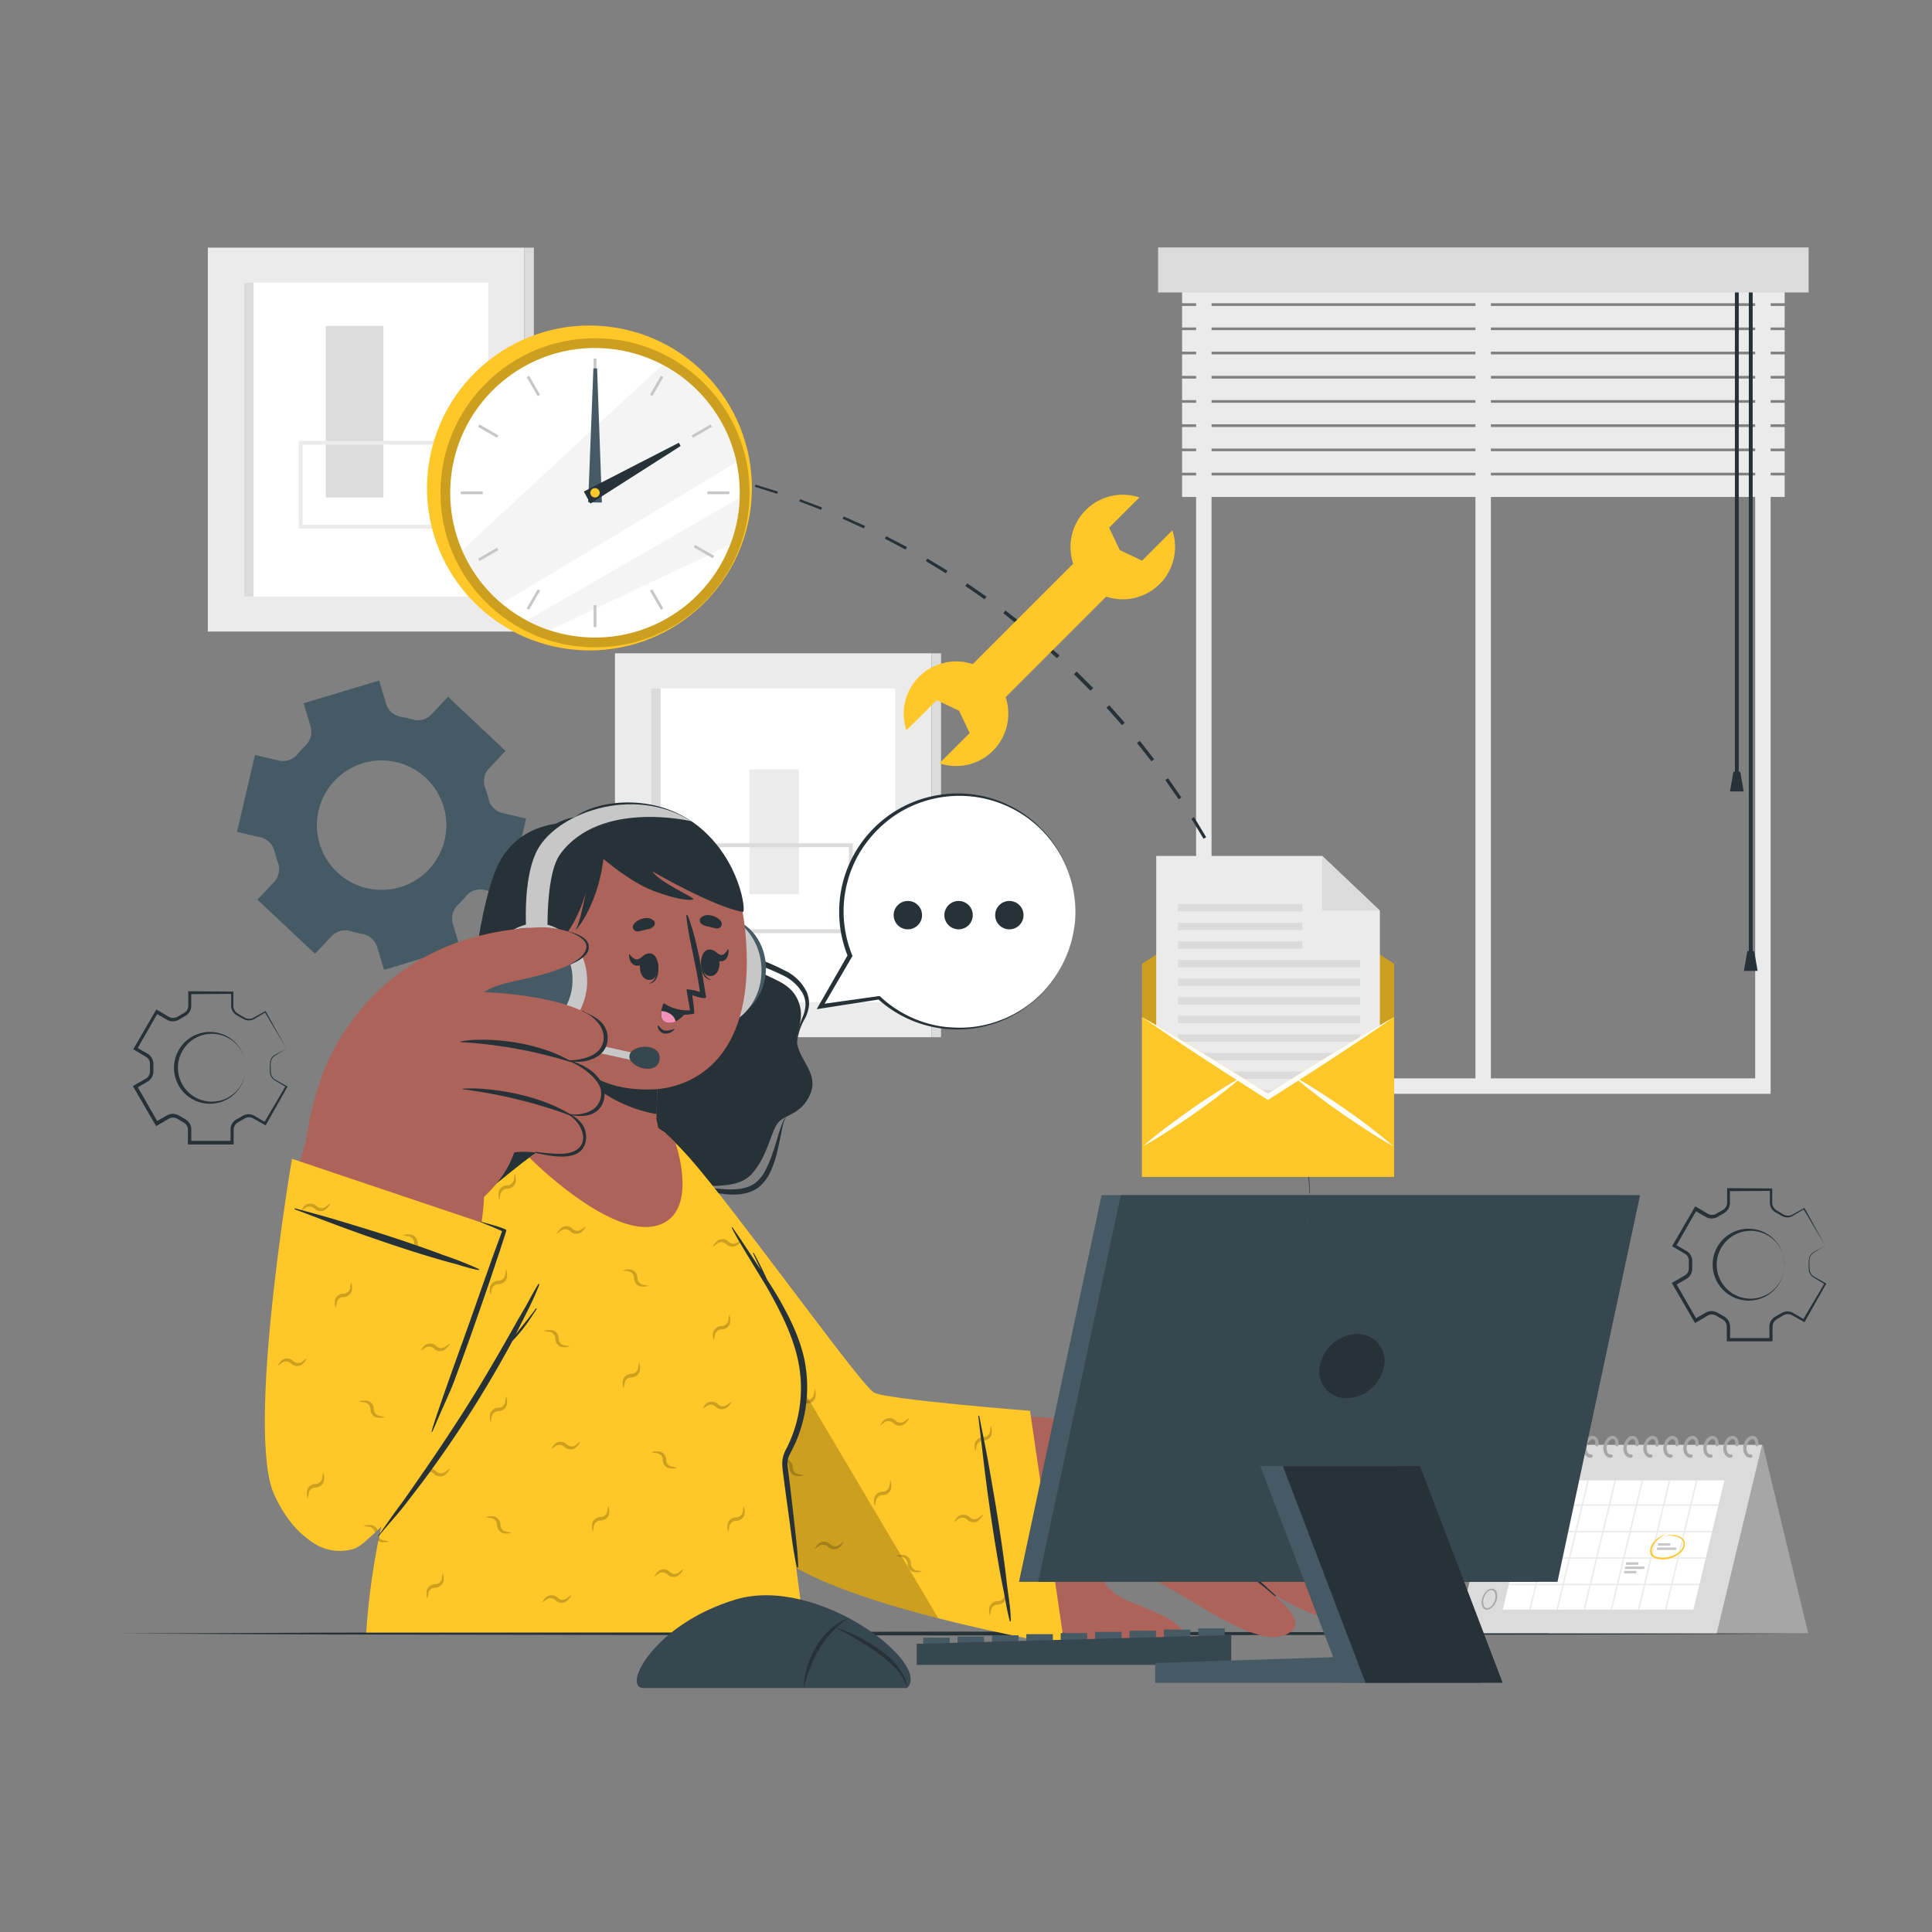 <svg xmlns="http://www.w3.org/2000/svg" viewBox="0 0 500 500"><rect x="0" y="0" width="500" height="500" fill="#808080" stroke="none"/><g id="freepik--background-complete--inject-12"><path d="M458.24,283.08H309.55V64.82H458.24Zm-144.69-4H454.24V68.82H313.55Z" style="fill:#ebebeb"></path><rect x="381.84" y="69.87" width="4" height="211.21" style="fill:#ebebeb"></rect><rect x="305.92" y="72.91" width="155.95" height="5.57" style="fill:#ebebeb"></rect><rect x="305.92" y="79.18" width="155.95" height="5.57" style="fill:#ebebeb"></rect><rect x="305.92" y="85.44" width="155.95" height="5.57" style="fill:#ebebeb"></rect><rect x="305.92" y="91.71" width="155.95" height="5.57" style="fill:#ebebeb"></rect><rect x="305.92" y="97.98" width="155.95" height="5.57" style="fill:#ebebeb"></rect><rect x="305.92" y="104.24" width="155.95" height="5.57" style="fill:#ebebeb"></rect><rect x="305.92" y="110.51" width="155.95" height="5.57" style="fill:#ebebeb"></rect><rect x="305.92" y="116.77" width="155.95" height="5.57" style="fill:#ebebeb"></rect><rect x="305.92" y="123.04" width="155.95" height="5.57" style="fill:#ebebeb"></rect><rect x="448.99" y="71.78" width="1" height="128.39" style="fill:#263238"></rect><polygon points="451.26 204.82 447.71 204.82 448.61 199.73 450.38 199.73 451.26 204.82" style="fill:#263238"></polygon><rect x="452.59" y="71.78" width="1" height="175.73" style="fill:#263238"></rect><polygon points="454.87 251.26 451.32 251.26 452.21 246.16 453.98 246.16 454.87 251.26" style="fill:#263238"></polygon><rect x="299.71" y="64.04" width="168.36" height="11.65" style="fill:#dbdbdb"></rect><rect x="53.79" y="64.09" width="81.91" height="99.36" style="fill:#ebebeb"></rect><rect x="63.15" y="73.15" width="63.19" height="81.22" style="fill:#fff"></rect><rect x="63.15" y="73.15" width="2.47" height="81.22" style="fill:#dbdbdb"></rect><rect x="135.7" y="64.09" width="2.47" height="99.36" style="fill:#dbdbdb"></rect><rect x="84.32" y="84.35" width="14.9" height="44.39" style="fill:#dbdbdb"></rect><path d="M118.05,136.83H77.32V114.08h40.73Zm-39.73-1h38.73V115.08H78.32Z" style="fill:#ebebeb"></path><rect x="159.15" y="169.07" width="81.91" height="99.36" style="fill:#ebebeb"></rect><rect x="168.51" y="178.14" width="63.19" height="81.22" style="fill:#fff"></rect><rect x="168.51" y="178.14" width="2.47" height="81.22" style="fill:#dbdbdb"></rect><rect x="241.07" y="169.07" width="2.47" height="99.36" style="fill:#dbdbdb"></rect><rect x="193.99" y="199.13" width="12.77" height="32.28" style="fill:#ebebeb"></rect><path d="M220.7,241.5H185.4V218.25h35.3Zm-34.3-1h33.3V219.25H186.4Z" style="fill:#dbdbdb"></path></g><g id="freepik--Desk--inject-12"><polygon points="30.76 422.76 85.57 422.52 140.38 422.43 250 422.27 359.62 422.43 414.43 422.52 469.24 422.76 414.43 423.01 359.62 423.1 250 423.26 140.38 423.1 85.57 423.01 30.76 422.76" style="fill:#263238"></polygon></g><g id="freepik--Gears--inject-12"><path d="M472.38,322.39l-5.64-9.48.2,0-3.06,1.82A2.84,2.84,0,0,1,462,315a2.8,2.8,0,0,1-.88-.35l-.77-.43-.77-.43a2.84,2.84,0,0,1-.76-.58,2.87,2.87,0,0,1-.78-1.75l0-3.56.29.29-11,.08.37-.37,0,3.57A3.07,3.07,0,0,1,446.1,314l-.76.44-.75.44a2.93,2.93,0,0,1-.95.39,3,3,0,0,1-2-.23l-3.1-1.77.6-.16-5.48,9.56-.17-.64,3.09,1.79a3,3,0,0,1,1.23,1.65,3,3,0,0,1,.14,1l0,.88,0,.87a3.25,3.25,0,0,1-.14,1,3,3,0,0,1-1.23,1.66l-3.09,1.8.19-.68,5.48,9.56-.65-.17,3.11-1.77a3,3,0,0,1,2-.24,3.37,3.37,0,0,1,1,.4l.75.44.75.43a3,3,0,0,1,.82.64,3.06,3.06,0,0,1,.81,1.87v3.57l-.44-.44,11,0-.39.39,0-3.57a3,3,0,0,1,.8-1.81,2.85,2.85,0,0,1,.79-.6l.76-.44.77-.43a3,3,0,0,1,.92-.37,2.91,2.91,0,0,1,1.94.24l3.07,1.79-.4.11,5.61-9.49.06.25-3-1.82a2.73,2.73,0,0,1-1.06-1.48,5.7,5.7,0,0,1-.07-1.79,5.37,5.37,0,0,1,.12-1.78,2.62,2.62,0,0,1,1.07-1.42Zm0,0-3,1.81a2.55,2.55,0,0,0-1,1.38,5.3,5.3,0,0,0-.07,1.74,5.8,5.8,0,0,0,.11,1.73,2.43,2.43,0,0,0,1,1.31l3.08,1.73.16.09-.1.16-5.41,9.6-.14.26-.26-.15-3.07-1.73a2.24,2.24,0,0,0-1.51-.16,2.11,2.11,0,0,0-.71.3l-.77.45-.77.46a2.16,2.16,0,0,0-.61.47,2.26,2.26,0,0,0-.58,1.37l0,3.52v.4h-.4l-11,0h-.44v-.44l0-3.51a2.17,2.17,0,0,0-.57-1.32,2.12,2.12,0,0,0-.59-.44l-.78-.45-.77-.45a2.15,2.15,0,0,0-2.1-.11l-3,1.76-.41.24-.24-.41-5.53-9.54-.25-.43.43-.25,3.05-1.76a2.05,2.05,0,0,0,.84-1.12,2.5,2.5,0,0,0,.1-.72l0-.9,0-.9a2.19,2.19,0,0,0-.09-.72,2.06,2.06,0,0,0-.84-1.14l-3-1.77-.4-.23.23-.41,5.53-9.53.22-.38.38.22,3,1.76a2.17,2.17,0,0,0,1.44.17,2.09,2.09,0,0,0,.69-.28l.78-.45.78-.44a2.42,2.42,0,0,0,.6-.45,2.21,2.21,0,0,0,.59-1.34l0-3.52v-.38h.37l11,.08h.3v.29l0,3.52a2.3,2.3,0,0,0,.62,1.44,2.36,2.36,0,0,0,.63.5l.76.45.77.46a2.27,2.27,0,0,0,.75.32,2.36,2.36,0,0,0,1.59-.16l3.09-1.72.12-.07.07.12Z" style="fill:#263238"></path><path d="M461.84,327.32A9.28,9.28,0,0,1,446.12,334a9.28,9.28,0,0,1,6.69-16,9.27,9.27,0,0,1,9,9.28Zm0,0a8.76,8.76,0,0,0-9-8.78,8.78,8.78,0,1,0,9,8.78Z" style="fill:#263238"></path><path d="M74.15,271.4l-5.63-9.47.19.05-3.06,1.81a2.85,2.85,0,0,1-2.74-.12l-.77-.43-.76-.43a2.74,2.74,0,0,1-.77-.58,2.87,2.87,0,0,1-.78-1.75l0-3.56.29.29-11,.08.37-.37,0,3.57a3,3,0,0,1-.79,1.85,3.19,3.19,0,0,1-.8.62l-.76.44-.75.44a2.93,2.93,0,0,1-1,.39,3,3,0,0,1-2-.22l-3.1-1.78.6-.16-5.48,9.56-.17-.63,3.09,1.78a3.07,3.07,0,0,1,1.23,1.65,3,3,0,0,1,.14,1l0,.87,0,.88a3.32,3.32,0,0,1-.14,1,3.09,3.09,0,0,1-1.23,1.66l-3.09,1.8.19-.68,5.48,9.56-.65-.18,3.11-1.77a3,3,0,0,1,2-.23,3.08,3.08,0,0,1,1,.39l.75.44.75.44a2.81,2.81,0,0,1,.82.63,3,3,0,0,1,.81,1.87v3.57l-.44-.43,11,0-.39.39,0-3.56a3,3,0,0,1,.8-1.82,3.3,3.3,0,0,1,.79-.6l.76-.43.77-.44a3,3,0,0,1,2.86-.13l3.07,1.8-.4.11,5.61-9.5.06.25-3-1.81a2.73,2.73,0,0,1-1.06-1.48,5.77,5.77,0,0,1-.07-1.8,5.39,5.39,0,0,1,.12-1.78,2.6,2.6,0,0,1,1.07-1.41Zm0,0-3,1.81a2.55,2.55,0,0,0-1,1.38,5.33,5.33,0,0,0-.07,1.74,5.8,5.8,0,0,0,.11,1.73,2.49,2.49,0,0,0,1,1.32l3.08,1.73.16.09-.1.16L68.89,291l-.14.25-.26-.14-3.07-1.74a2.3,2.3,0,0,0-1.51-.16,2.34,2.34,0,0,0-.71.3l-.77.45-.77.46a2.16,2.16,0,0,0-.61.47,2.29,2.29,0,0,0-.58,1.38l0,3.51v.4h-.4l-11,0h-.44v-.45l0-3.51a2.12,2.12,0,0,0-.57-1.31,2.37,2.37,0,0,0-.59-.45l-.78-.45-.77-.45a2.1,2.1,0,0,0-.68-.27,2.16,2.16,0,0,0-1.42.16l-3,1.76-.41.24-.24-.41-5.53-9.53-.25-.44.43-.25,3.05-1.75a2.08,2.08,0,0,0,.84-1.13,2.5,2.5,0,0,0,.1-.72l0-.9,0-.9a2.19,2.19,0,0,0-.09-.72,2.14,2.14,0,0,0-.84-1.14l-3-1.77-.4-.23.23-.4,5.53-9.53.22-.39.38.22,3,1.77a2.23,2.23,0,0,0,1.44.16,2.09,2.09,0,0,0,.69-.28l.78-.45.78-.44a2.42,2.42,0,0,0,.6-.45,2.16,2.16,0,0,0,.59-1.34l0-3.52v-.37h.37l11,.08h.3v.29l0,3.53a2.32,2.32,0,0,0,.62,1.44,2.54,2.54,0,0,0,.63.49l.76.46.77.45a2.27,2.27,0,0,0,.75.32,2.3,2.3,0,0,0,1.59-.16l3.09-1.72.12-.07.07.12Z" style="fill:#263238"></path><path d="M63.61,276.33A9.29,9.29,0,1,1,61,269.9,9.31,9.31,0,0,1,63.61,276.33Zm0,0a8.78,8.78,0,0,0-17.56,0,8.78,8.78,0,1,0,17.56,0Z" style="fill:#263238"></path><path d="M67.48,216.72a4.89,4.89,0,0,1,3.58,3.64c.12.48.25,1,.4,1.45s.31,1,.47,1.45a4.83,4.83,0,0,1-1,5l-4.3,4.58,14.9,14,4.33-4.6A4.83,4.83,0,0,1,90.81,241a28.44,28.44,0,0,0,2.9.69A4.9,4.9,0,0,1,97.58,245l1.81,6L119,245.09l-1.81-6a4.92,4.92,0,0,1,1.36-4.95c.72-.7,1.4-1.42,2-2.18a4.83,4.83,0,0,1,4.79-1.66l6.16,1.44,4.66-19.91L130,210.4a4.81,4.81,0,0,1-3.54-3.54q-.19-.77-.42-1.53c-.15-.51-.32-1-.5-1.51a4.78,4.78,0,0,1,1-4.93l4.3-4.57-14.9-14-4.28,4.57a4.81,4.81,0,0,1-4.84,1.33,26.5,26.5,0,0,0-3.17-.74,4.77,4.77,0,0,1-3.72-3.35l-1.81-6L78.57,182l1.81,6A4.91,4.91,0,0,1,79,193a28,28,0,0,0-2,2.18,4.86,4.86,0,0,1-4.81,1.66L66,195.39l-4.67,19.9Zm24.39-18.43a16.75,16.75,0,1,1-9.63,18A16.77,16.77,0,0,1,91.87,198.29Z" style="fill:#455a64"></path></g><g id="freepik--Character--inject-12"><path d="M149.14,212.79c-2.27.31-12.16-.74-18.67,8.31-6.16,8.56-8.1,34.45-9.38,40.1s-8.67,6.56-10.35,13.12c-1.44,5.65,2.68,7.67,3.14,11.8.35,3.2-2.82,8,.14,12.74,2.7,4.29,7.37,3.33,10.2,4.65s4.66,7.84,9.9,9.56,9.81-3.1,12.58-3.1,6.14,8.48,15.18,7.65,11.58-8.51,15.3-10.06,13.12,1,17.36-3.73,4.91-10.95,6.82-13.26,5.94-2,8.29-7.32S207,274.6,206.29,270c-.52-3.2,2.3-6.18.25-11.06-2.82-6.71-11-5.19-14.26-12.08-2.51-5.4-7.84-28.94-22.15-34.62C160.25,208.33,149.14,212.79,149.14,212.79Z" style="fill:#263238"></path><path d="M121.35,259.84A8.18,8.18,0,0,1,119,262.9L116,265.47a24.38,24.38,0,0,0-5.16,5.55,7.8,7.8,0,0,0-.8,6.88A11.8,11.8,0,0,0,112,281a13.94,13.94,0,0,1,2.26,3.41,6.68,6.68,0,0,1-.32,4.26c-.41,1.26-.87,2.45-1.21,3.67a9.21,9.21,0,0,0,.31,7.08,5.29,5.29,0,0,0,2.49,2.41,9.72,9.72,0,0,0,3.62.75c1.27.08,2.57,0,3.87,0a6.58,6.58,0,0,1,3.78.82A7,7,0,0,0,123,303c-1.28.11-2.57.27-3.89.3a10.19,10.19,0,0,1-4-.61A6.39,6.39,0,0,1,112,300c-1.55-2.42-1.3-5.49-.61-8,.34-1.29.79-2.52,1.15-3.73a5.43,5.43,0,0,0,.29-3.34c-.8-2.06-3.15-3.88-4.06-6.56a8.75,8.75,0,0,1,1.11-8,25,25,0,0,1,5.66-5.5l3.13-2.31A8.91,8.91,0,0,0,121.35,259.84Z" style="fill:#263238"></path><path d="M183.44,225.42c2.51,4,4.08,8.36,6.06,12.53,1,2.09,1.91,4.21,3,6.18a15.09,15.09,0,0,0,1.89,2.72,2.14,2.14,0,0,0,.54.51,2.89,2.89,0,0,0,.62.4c.49.25,1,.48,1.53.7a66.84,66.84,0,0,1,6.4,2.89,11.9,11.9,0,0,1,5.14,5.06,7.38,7.38,0,0,1,.76,3.62,9.6,9.6,0,0,1-1,3.46,14.92,14.92,0,0,0-2.1,6.51c-.31-2.35.61-4.67,1.43-6.79a8.79,8.79,0,0,0,.76-3.22,6.45,6.45,0,0,0-.83-3.07,11.57,11.57,0,0,0-4.79-4.39,66,66,0,0,0-6.32-2.71c-.54-.24-1.08-.49-1.62-.78a5.36,5.36,0,0,1-1.54-1.23,16.35,16.35,0,0,1-2-3,55.37,55.37,0,0,1-2.91-6.39L186,231.88A62.85,62.85,0,0,0,183.44,225.42Z" style="fill:#263238"></path><path d="M203.56,289c-1,1.34-1.09,3.08-1.45,4.68s-.67,3.26-1.09,4.88a24.35,24.35,0,0,1-1.69,4.81,11.06,11.06,0,0,1-3.28,4.14c-3.14,2-6.89,1.85-10.14,1.28-1.66-.28-3.28-.66-4.9-.91a10.28,10.28,0,0,0-4.87.07,9.62,9.62,0,0,1,5-.79c1.68.11,3.33.36,5,.5,3.21.32,6.64.33,9.15-1.37a9.74,9.74,0,0,0,2.87-3.56,30.7,30.7,0,0,0,1.86-4.49c.54-1.55,1-3.15,1.47-4.74.26-.79.52-1.59.83-2.37A4.77,4.77,0,0,1,203.56,289Z" style="fill:#263238"></path><path d="M166.69,317.69c8,33.5,25,75.55,37.26,83.85,9.88,6.7,61.16,17.74,64,18,7.06.55,19.85-49.51,12.51-51.36-9.25-2.35-53-2.73-55.55-5.23s-22.8-29.58-41.37-54.14C170.74,291.83,160,289.91,166.69,317.69Z" style="fill:#ad6359"></path><path d="M262.25,416.92c.85.41,12.89,6.13,20.3,8.1,5.53,1.47,21.57,5.28,23.79-.65,1.52-4-7.64-7.39-14.07-9.9-3.39-1.32-7.6-4.74-6.66-6.92,1.64-3.81,10.37-.22,16.12,2.95,11.13,6.14,26,17.3,32.6,11.58,2.49-2.16-.54-5.93-4.94-9.6,7.09,4.23,14.63,7.66,17.49,5.36,1.64-1.3,1.68-3,.7-5,2.18.65,4.08.47,5.38-1,2.22-2.43,1-5.91-1.53-9.45a2.74,2.74,0,0,0,2-1.41c4.65-7.44-19.91-28-28.28-29.75-24.64-5.28-50.66-2.57-50.66-2.57C265.07,376.58,262.23,416.9,262.25,416.92Z" style="fill:#ad6359"></path><path d="M297.78,393.56a41.58,41.58,0,0,1,16.49,5.92c6.3,4,10.53,8.67,15.85,13.39.14.12-.05.34-.19.22-2.53-2.24-13-10.65-15.72-12.55a39.57,39.57,0,0,0-16.45-6.88C297.7,393.65,297.72,393.55,297.78,393.56Z" style="fill:#263238"></path><path d="M302.11,383.06c6.48,1.61,13.12,3.25,19.17,6.16,6.62,3.19,11.86,8.51,17,13.62q4.63,4.62,9.07,9.43c.12.13-.06.35-.19.22q-7.85-7.94-16.16-15.39a52.23,52.23,0,0,0-17.58-10.54c-3.72-1.32-7.53-2.36-11.34-3.39C302,383.15,302,383,302.11,383.06Z" style="fill:#263238"></path><path d="M308.79,373.81c6.29,1.14,11.77,2.12,17.39,5.35,7.43,4.27,14.68,11.6,17.23,14.19,2.81,2.87,5.52,5.83,8.18,8.83.11.12-.1.31-.21.19a210.29,210.29,0,0,0-19.51-18.48,41.34,41.34,0,0,0-10.83-6.7,75.06,75.06,0,0,0-12.26-3.34S308.76,373.8,308.79,373.81Z" style="fill:#263238"></path><path d="M266.57,365.12l8.9,60.69s-62.21-10.47-76.19-25-33-61.26-35.88-89.29,4.3-25.67,20.54-5.27,39.17,52.36,42.25,54.15S266.57,365.12,266.57,365.12Z" style="fill:#FFC727"></path><path d="M167.86,332.76l-.27.06,0-.13ZM233,402.88a2,2,0,0,1,1,.28,1.78,1.78,0,0,1,.87,1.49,2.29,2.29,0,0,0,1.39,2.12,4,4,0,0,0,2.38-.09c-.38-.1-.75-.14-1.13-.21a1.88,1.88,0,0,1-.94-.31,1.78,1.78,0,0,1-.81-1.53,2.28,2.28,0,0,0-1.48-2.09,4.44,4.44,0,0,0-2.36.12C232.29,402.76,232.67,402.81,233,402.88Zm37.63-9.83a6.56,6.56,0,0,0-1.79.24c.38.1.76.14,1.13.21a2.3,2.3,0,0,1,.75.17ZM202.47,378a1.87,1.87,0,0,1,.95.28,1.76,1.76,0,0,1,.87,1.48,2.3,2.3,0,0,0,1.4,2.13,4,4,0,0,0,2.37-.09c-.37-.1-.75-.14-1.12-.22a1.84,1.84,0,0,1-.94-.3,1.81,1.81,0,0,1-.82-1.53,2.28,2.28,0,0,0-1.47-2.09,4.47,4.47,0,0,0-2.37.12C201.72,377.88,202.09,377.93,202.47,378Zm-14.1-14.63a2,2,0,0,1-.87.48,1.76,1.76,0,0,1-1.67-.44,2.27,2.27,0,0,0-2.49-.51c-.87.38-1.18,1.13-1.62,1.74.34-.2.64-.43,1-.64a1.82,1.82,0,0,1,2.53.05,2.28,2.28,0,0,0,2.52.44,4.49,4.49,0,0,0,1.59-1.76C189,362.92,188.69,363.16,188.37,363.37Zm46,4.27a1.93,1.93,0,0,1-.88.48,1.77,1.77,0,0,1-1.66-.43,2.29,2.29,0,0,0-2.49-.52c-.87.38-1.18,1.13-1.62,1.74.34-.19.64-.43.95-.64a1.86,1.86,0,0,1,.88-.45,1.78,1.78,0,0,1,1.66.5,2.26,2.26,0,0,0,2.52.44,4.43,4.43,0,0,0,1.59-1.76C234.94,367.19,234.64,367.43,234.33,367.64Zm-16.93,32a2,2,0,0,1-.88.48,1.74,1.74,0,0,1-1.66-.43,2.29,2.29,0,0,0-2.49-.52c-.87.38-1.19,1.13-1.62,1.74.34-.19.63-.43.95-.64a1.81,1.81,0,0,1,.88-.45,1.79,1.79,0,0,1,1.66.51,2.27,2.27,0,0,0,2.52.43,4.4,4.4,0,0,0,1.58-1.76C218,399.21,217.71,399.45,217.4,399.66Zm36.08-7a2.08,2.08,0,0,1-.88.48,1.77,1.77,0,0,1-1.66-.44,2.29,2.29,0,0,0-2.49-.52c-.87.38-1.19,1.13-1.62,1.74.34-.19.63-.42.95-.64a1.9,1.9,0,0,1,.88-.45,1.81,1.81,0,0,1,1.66.51,2.29,2.29,0,0,0,2.52.44,4.42,4.42,0,0,0,1.58-1.77C254.09,392.21,253.79,392.44,253.48,392.66Zm-83.27-85.79a2,2,0,0,1-.27,1,1.76,1.76,0,0,1-1.49.86,2.3,2.3,0,0,0-2.13,1.4,4.11,4.11,0,0,0,.09,2.37c.1-.37.15-.75.22-1.12a1.87,1.87,0,0,1,.3-.94,1.81,1.81,0,0,1,1.53-.82,2.25,2.25,0,0,0,2.09-1.47,4.47,4.47,0,0,0-.12-2.37C170.33,306.12,170.29,306.49,170.21,306.87Zm22.3,82.8c-.1.38-.15.75-.22,1.13a2.35,2.35,0,0,1-.12.64l.43.67,0-.07A4.47,4.47,0,0,0,192.51,389.67Zm63.7-19.58a2,2,0,0,1-.27,1,1.77,1.77,0,0,1-1.49.87,2.31,2.31,0,0,0-2.13,1.4,4.11,4.11,0,0,0,.09,2.37c.1-.38.15-.75.22-1.13a1.87,1.87,0,0,1,.3-.94,1.8,1.8,0,0,1,1.54-.81,2.26,2.26,0,0,0,2.08-1.47,4.37,4.37,0,0,0-.12-2.37C256.33,369.34,256.29,369.72,256.21,370.09ZM260,412.52a2,2,0,0,1-.28,1,1.8,1.8,0,0,1-1.49.87,2.27,2.27,0,0,0-2.12,1.39,4,4,0,0,0,.09,2.38c.1-.38.14-.75.21-1.13a1.88,1.88,0,0,1,.31-.94,1.8,1.8,0,0,1,1.53-.82,2.26,2.26,0,0,0,2.09-1.47,4.33,4.33,0,0,0-.13-2.36C260.14,411.77,260.1,412.15,260,412.52Zm-29.78-28.34a2,2,0,0,1-.28,1,1.76,1.76,0,0,1-1.49.86,2.28,2.28,0,0,0-2.12,1.4,4,4,0,0,0,.08,2.37,11.07,11.07,0,0,0,.22-1.12,1.88,1.88,0,0,1,.31-.94,1.8,1.8,0,0,1,1.53-.82,2.27,2.27,0,0,0,2.09-1.47,4.37,4.37,0,0,0-.13-2.37C230.36,383.43,230.32,383.8,230.25,384.18Zm-41.7-42.95a2,2,0,0,1-.28,1,1.8,1.8,0,0,1-1.49.87,2.27,2.27,0,0,0-2.12,1.39,4,4,0,0,0,.09,2.38c.1-.38.14-.75.21-1.13a1.88,1.88,0,0,1,.31-.94,1.8,1.8,0,0,1,1.53-.82,2.26,2.26,0,0,0,2.09-1.47,4.33,4.33,0,0,0-.13-2.36C188.66,340.48,188.62,340.86,188.55,341.23Zm22.14,19.26a2,2,0,0,1-.28,1,1.76,1.76,0,0,1-1.49.86,2.28,2.28,0,0,0-2.12,1.4,4,4,0,0,0,.09,2.37c.1-.37.14-.75.21-1.12a1.88,1.88,0,0,1,.31-.94,1.8,1.8,0,0,1,1.53-.82,2.27,2.27,0,0,0,2.09-1.47,4.37,4.37,0,0,0-.13-2.37C210.8,359.74,210.76,360.11,210.69,360.49ZM185.4,322a1.9,1.9,0,0,1,.87-.48,1.74,1.74,0,0,1,1.66.44,2.31,2.31,0,0,0,2.49.51c.87-.38,1.19-1.13,1.62-1.74-.34.19-.63.43-.95.64a1.81,1.81,0,0,1-.88.45,1.78,1.78,0,0,1-1.66-.5,2.26,2.26,0,0,0-2.52-.44,4.4,4.4,0,0,0-1.58,1.76C184.78,322.48,185.08,322.24,185.4,322Z" style="opacity:0.2"></path><path d="M261.59,419.49c0-3.41-.72-6.91-1.09-10.31s-.89-7-1.39-10.52c-1-6.81-2.18-13.61-3.38-20.39-.7-3.95-1.55-7.87-2.3-11.81,0-.14-.26-.11-.25,0,.83,6.95,1.58,13.9,2.54,20.83s2,13.63,3.23,20.42c.35,1.94.77,3.86,1.14,5.8a59,59,0,0,0,1.24,6A.13.13,0,0,0,261.59,419.49Z" style="fill:#263238"></path><path d="M242.82,418.81c-17.36-4.43-36.52-10.7-43.54-18-14-14.52-33-61.26-35.88-89.29-1.52-14.66-.27-21,3.58-20.81Z" style="opacity:0.2"></path><path d="M202.47,378l5.77,44.49H94.79C98,370,128.46,312.66,141.88,296.31c6.72-8.19,20-9.94,30.08-3.26,2.39,1.58,30.15,42.66,32.5,48.63C213.13,363.71,202.47,378,202.47,378Z" style="fill:#FFC727"></path><path d="M161.14,328.74a4.47,4.47,0,0,1,2.37-.12,2.27,2.27,0,0,1,1.47,2.09,1.81,1.81,0,0,0,.82,1.53,1.87,1.87,0,0,0,.94.3c.37.08.75.12,1.12.22a4,4,0,0,1-2.37.09,2.3,2.3,0,0,1-1.4-2.13,1.75,1.75,0,0,0-.86-1.48,1.94,1.94,0,0,0-1-.28C161.89,328.89,161.52,328.84,161.14,328.74Zm8.5,47.29a1.9,1.9,0,0,1,1,.28,1.76,1.76,0,0,1,.87,1.48,2.3,2.3,0,0,0,1.4,2.13,4,4,0,0,0,2.37-.09c-.38-.1-.75-.14-1.13-.22a1.87,1.87,0,0,1-.94-.3,1.78,1.78,0,0,1-.81-1.53,2.26,2.26,0,0,0-1.47-2.09,4.47,4.47,0,0,0-2.37.12C168.89,375.91,169.27,376,169.64,376Zm-27.8-31.39a1.9,1.9,0,0,1,1,.28,1.78,1.78,0,0,1,.87,1.48,2.27,2.27,0,0,0,1.39,2.13,4,4,0,0,0,2.37-.09c-.37-.1-.75-.14-1.12-.22a1.87,1.87,0,0,1-.94-.3,1.81,1.81,0,0,1-.82-1.53,2.27,2.27,0,0,0-1.47-2.09,4.47,4.47,0,0,0-2.37.12C141.09,344.52,141.47,344.57,141.84,344.64Zm-15.07,48.21a2,2,0,0,1,1,.27,1.77,1.77,0,0,1,.87,1.49,2.3,2.3,0,0,0,1.4,2.13,4.11,4.11,0,0,0,2.37-.09c-.38-.1-.75-.15-1.13-.22a1.82,1.82,0,0,1-1.75-1.84,2.26,2.26,0,0,0-1.47-2.08,4.47,4.47,0,0,0-2.37.12C126,392.73,126.39,392.77,126.77,392.85Zm67.84,23.41a1.87,1.87,0,0,1,.95.28,1.76,1.76,0,0,1,.87,1.48,2.3,2.3,0,0,0,1.4,2.13,4,4,0,0,0,2.37-.09c-.38-.1-.75-.14-1.13-.22a1.8,1.8,0,0,1-.93-.3,1.77,1.77,0,0,1-.82-1.53,2.26,2.26,0,0,0-1.47-2.09,4.47,4.47,0,0,0-2.37.12C193.85,416.14,194.23,416.18,194.61,416.26Zm-95-17.57a1.88,1.88,0,0,1-1-.3,1.84,1.84,0,0,1-.58-.63c-.06.33-.13.65-.19,1a1.93,1.93,0,0,0,.46.26,4.14,4.14,0,0,0,2.38-.09A11.07,11.07,0,0,0,99.65,398.69ZM150.12,295a2,2,0,0,1,1,.28,1.75,1.75,0,0,1,.86,1.48,2.3,2.3,0,0,0,1.4,2.13,4,4,0,0,0,2.37-.09c-.37-.1-.75-.14-1.12-.22a1.87,1.87,0,0,1-.94-.3,1.81,1.81,0,0,1-.82-1.53,2.27,2.27,0,0,0-1.47-2.09,4.47,4.47,0,0,0-2.37.12C149.37,294.85,149.74,294.9,150.12,295Zm38.25,68.4a2,2,0,0,1-.87.48,1.76,1.76,0,0,1-1.67-.44,2.27,2.27,0,0,0-2.49-.51c-.87.38-1.18,1.13-1.62,1.74.34-.2.64-.43,1-.64a1.82,1.82,0,0,1,2.53.05,2.28,2.28,0,0,0,2.52.44,4.49,4.49,0,0,0,1.59-1.76C189,362.92,188.69,363.16,188.37,363.37Zm-72.92-15a1.89,1.89,0,0,1-.87.48,1.81,1.81,0,0,1-1.24-.14c-.11.27-.22.54-.32.81a2.21,2.21,0,0,0,1.8,0,4.49,4.49,0,0,0,1.59-1.76C116.07,347.9,115.77,348.13,115.45,348.35Zm0,32.37a2,2,0,0,1-.88.48,1.74,1.74,0,0,1-1.66-.43,2.29,2.29,0,0,0-2.49-.52c-.87.38-1.19,1.13-1.62,1.74.34-.19.63-.43,1-.64a1.81,1.81,0,0,1,.88-.45,1.79,1.79,0,0,1,1.66.51,2.27,2.27,0,0,0,2.52.43,4.4,4.4,0,0,0,1.58-1.76C116.07,380.27,115.77,380.51,115.46,380.72Zm31.44,32.71a1.9,1.9,0,0,1-.87.48,1.77,1.77,0,0,1-1.67-.44,2.28,2.28,0,0,0-2.49-.51c-.86.38-1.18,1.13-1.61,1.74.33-.2.63-.43,1-.64a1.81,1.81,0,0,1,.88-.45,1.78,1.78,0,0,1,1.66.5,2.26,2.26,0,0,0,2.51.44,4.42,4.42,0,0,0,1.59-1.76C147.51,413,147.22,413.22,146.9,413.43Zm2.36-39.69a2,2,0,0,1-.87.48,1.77,1.77,0,0,1-1.66-.44,2.29,2.29,0,0,0-2.49-.52c-.87.38-1.19,1.13-1.62,1.74.34-.19.63-.42.95-.64a1.9,1.9,0,0,1,.88-.45,1.81,1.81,0,0,1,1.66.51,2.29,2.29,0,0,0,2.52.44,4.42,4.42,0,0,0,1.58-1.77C149.88,373.29,149.58,373.52,149.26,373.74Zm26.66,33a2,2,0,0,1-.87.48,1.8,1.8,0,0,1-1.67-.44,2.27,2.27,0,0,0-2.49-.51c-.86.38-1.18,1.13-1.61,1.74.33-.2.63-.43.95-.65a1.88,1.88,0,0,1,.88-.44,1.78,1.78,0,0,1,1.66.5,2.26,2.26,0,0,0,2.51.44,4.42,4.42,0,0,0,1.59-1.76C176.53,406.26,176.24,406.5,175.92,406.71Zm-5.71-99.84a2,2,0,0,1-.27,1,1.76,1.76,0,0,1-1.49.86,2.3,2.3,0,0,0-2.13,1.4,4.11,4.11,0,0,0,.09,2.37c.1-.37.15-.75.22-1.12a1.87,1.87,0,0,1,.3-.94,1.81,1.81,0,0,1,1.53-.82,2.25,2.25,0,0,0,2.09-1.47,4.47,4.47,0,0,0-.12-2.37C170.33,306.12,170.29,306.49,170.21,306.87Zm22.08,83.93a1.87,1.87,0,0,1-.28.95,1.76,1.76,0,0,1-1.48.87,2.3,2.3,0,0,0-2.13,1.4,4,4,0,0,0,.09,2.37c.1-.37.14-.75.22-1.13a1.82,1.82,0,0,1,1.83-1.75,2.26,2.26,0,0,0,2.09-1.47,4.47,4.47,0,0,0-.12-2.37C192.41,390.05,192.36,390.42,192.29,390.8Zm-3.74-49.57a2,2,0,0,1-.28,1,1.8,1.8,0,0,1-1.49.87,2.27,2.27,0,0,0-2.12,1.39,4,4,0,0,0,.09,2.38c.1-.38.14-.75.21-1.13a1.88,1.88,0,0,1,.31-.94,1.8,1.8,0,0,1,1.53-.82,2.26,2.26,0,0,0,2.09-1.47,4.33,4.33,0,0,0-.13-2.36C188.66,340.48,188.62,340.86,188.55,341.23Zm-23.36,12.44a1.87,1.87,0,0,1-.28.95,1.76,1.76,0,0,1-1.48.87,2.3,2.3,0,0,0-2.13,1.4,4,4,0,0,0,.09,2.37c.1-.37.14-.75.22-1.13a1.82,1.82,0,0,1,1.83-1.75,2.28,2.28,0,0,0,2.09-1.47,4.47,4.47,0,0,0-.12-2.37C165.31,352.92,165.26,353.29,165.19,353.67ZM114.4,408.18a2,2,0,0,1-.28.95,1.77,1.77,0,0,1-1.49.87,2.28,2.28,0,0,0-2.12,1.4,4,4,0,0,0,.09,2.37c.1-.38.14-.75.21-1.13a1.88,1.88,0,0,1,.31-.94,1.77,1.77,0,0,1,1.53-.81,2.28,2.28,0,0,0,2.09-1.47,4.37,4.37,0,0,0-.13-2.37C114.51,407.42,114.47,407.8,114.4,408.18Zm16.39-78.61a1.9,1.9,0,0,1-.28,1,1.76,1.76,0,0,1-1.48.87,2.28,2.28,0,0,0-2.13,1.4,4,4,0,0,0,.09,2.37c.1-.38.14-.75.22-1.13a1.87,1.87,0,0,1,.3-.94,1.78,1.78,0,0,1,1.53-.81,2.28,2.28,0,0,0,2.09-1.47,4.47,4.47,0,0,0-.12-2.37C130.91,328.82,130.86,329.2,130.79,329.57Zm0,32.89a1.9,1.9,0,0,1-.28,1,1.78,1.78,0,0,1-1.48.87,2.29,2.29,0,0,0-2.13,1.39,4.06,4.06,0,0,0,.09,2.38c.1-.38.14-.75.22-1.13a1.87,1.87,0,0,1,.3-.94,1.81,1.81,0,0,1,1.53-.82,2.26,2.26,0,0,0,2.09-1.47,4.43,4.43,0,0,0-.12-2.36C130.91,361.71,130.86,362.09,130.79,362.46Zm26.44,28.34a2,2,0,0,1-.28.95,1.77,1.77,0,0,1-1.49.87,2.28,2.28,0,0,0-2.12,1.4,4,4,0,0,0,.08,2.37,10.74,10.74,0,0,0,.22-1.13,1.81,1.81,0,0,1,.31-.93,1.78,1.78,0,0,1,1.53-.82,2.28,2.28,0,0,0,2.09-1.47,4.37,4.37,0,0,0-.13-2.37C157.34,390.05,157.3,390.42,157.23,390.8ZM185.4,322a1.9,1.9,0,0,1,.87-.48,1.74,1.74,0,0,1,1.66.44,2.31,2.31,0,0,0,2.49.51c.87-.38,1.19-1.13,1.62-1.74-.34.19-.63.43-.95.64a1.81,1.81,0,0,1-.88.45,1.78,1.78,0,0,1-1.66-.5,2.26,2.26,0,0,0-2.52-.44,4.4,4.4,0,0,0-1.58,1.76C184.78,322.48,185.08,322.24,185.4,322ZM145,318.67a2,2,0,0,1,.88-.48,1.77,1.77,0,0,1,1.66.43,2.29,2.29,0,0,0,2.49.52c.87-.38,1.19-1.13,1.62-1.74-.34.19-.64.43-1,.64a1.81,1.81,0,0,1-.88.45,1.78,1.78,0,0,1-1.66-.5,2.26,2.26,0,0,0-2.52-.44,4.5,4.5,0,0,0-1.59,1.76C144.39,319.12,144.69,318.88,145,318.67Z" style="opacity:0.2"></path><path d="M206.2,372.61a35.84,35.84,0,0,0,1.93-21c-1.27-5.74-3.95-11.05-6.88-16.1-.5-.86-1.5-2.45-2.71-4.34-1.07-2.33-2.23-4.61-3.44-6.88-.07-.12-.24,0-.18.12.67,1.46,1.35,2.91,2.06,4.35-2.84-4.35-6.16-9.33-7.43-11.12a.1.1,0,0,0-.17.1c1.33,2.93,8.09,13.59,9.64,16.37,2.85,5.12,5.58,10.43,7.07,16.13a34.51,34.51,0,0,1-2.64,24.81,7.73,7.73,0,0,0-1,4.1c.09,1.6.36,3.2.56,4.79.46,3.64,1,7.27,1.47,10.9s.94,7.19,1.72,10.7c.05.22.38.15.38-.06-.09-3.31-.49-6.63-.85-9.92s-.73-6.45-1.1-9.67c-.19-1.65-.4-3.31-.61-5-.09-.72-.21-1.45-.23-2.17a5.14,5.14,0,0,1,.6-2.33C205,375.16,205.66,373.92,206.2,372.61Z" style="fill:#263238"></path><path d="M136.23,301.43C121.15,313.89,67,360,70.2,376.36c3.27,16.58,15.82,30,25.47,20.71,8-7.63,43.33-64.26,49.74-79.41C151.51,303.24,151,289.2,136.23,301.43Z" style="fill:#ad6359"></path><path d="M68.85,371.79c0,11.47,7.68,33.12,22.61,29.09,9.78-2.64,50.34-69.49,56.88-85.35,7.57-18.38,1-25.59-12.94-14.76S68.87,355.38,68.85,371.79Z" style="fill:#FFC727"></path><path d="M111,323.7a4,4,0,0,1-2.37.09,1.38,1.38,0,0,1-.34-.18c.19-.16.37-.32.56-.5l.08.07a1.87,1.87,0,0,0,.94.3C110.21,323.56,110.59,323.6,111,323.7ZM94,362.91a2,2,0,0,1,1,.27,1.8,1.8,0,0,1,.87,1.49,2.29,2.29,0,0,0,1.39,2.13,4.15,4.15,0,0,0,2.38-.09c-.38-.1-.75-.15-1.13-.22a1.87,1.87,0,0,1-.94-.3,1.79,1.79,0,0,1-.81-1.54,2.26,2.26,0,0,0-1.48-2.08,4.43,4.43,0,0,0-2.36.12C93.21,362.79,93.59,362.83,94,362.91Zm2.46,31.86a4.47,4.47,0,0,0-2.37.12,10.71,10.71,0,0,0,1.13.21,2.12,2.12,0,0,1,.95.28,1.85,1.85,0,0,1,.84,1.18l.65-.7A2.07,2.07,0,0,0,96.42,394.77Zm19-46.42a2.08,2.08,0,0,1-.88.48,1.77,1.77,0,0,1-1.66-.44,2.27,2.27,0,0,0-2.49-.51c-.87.38-1.19,1.13-1.62,1.74.34-.2.63-.43,1-.65a1.85,1.85,0,0,1,2.54.06,2.28,2.28,0,0,0,2.52.44,4.46,4.46,0,0,0,1.58-1.76C116.07,347.9,115.77,348.14,115.46,348.35Zm17.59-43.46a2,2,0,0,1-.28,1,1.8,1.8,0,0,1-1.49.87,2.27,2.27,0,0,0-2.12,1.39,4,4,0,0,0,.09,2.37c.1-.37.14-.75.21-1.12a1.88,1.88,0,0,1,.31-.94,1.8,1.8,0,0,1,1.53-.82,2.27,2.27,0,0,0,2.09-1.47,4.37,4.37,0,0,0-.13-2.37C133.16,304.14,133.12,304.51,133.05,304.89Zm-2.26,24.68a1.9,1.9,0,0,1-.28,1,1.76,1.76,0,0,1-1.48.87,2.28,2.28,0,0,0-2.13,1.4,4,4,0,0,0,.09,2.37c.1-.38.14-.75.22-1.13a1.87,1.87,0,0,1,.3-.94,1.78,1.78,0,0,1,1.53-.81,2.28,2.28,0,0,0,2.09-1.47,4.47,4.47,0,0,0-.12-2.37C130.91,328.82,130.86,329.2,130.79,329.57ZM83.41,382.19a2,2,0,0,1-.28,1,1.75,1.75,0,0,1-1.49.86,2.29,2.29,0,0,0-2.12,1.4,4,4,0,0,0,.09,2.37c.1-.37.14-.75.22-1.12a1.78,1.78,0,0,1,.3-.94,1.81,1.81,0,0,1,1.53-.82,2.27,2.27,0,0,0,2.09-1.47,4.47,4.47,0,0,0-.12-2.37C83.53,381.44,83.48,381.81,83.41,382.19Zm62.24-64.65a4.44,4.44,0,0,0-1.59,1.77c.33-.2.62-.43.94-.64a2,2,0,0,1,.88-.48,1.79,1.79,0,0,1,1.21.12c.14-.27.26-.53.38-.79A2.18,2.18,0,0,0,145.65,317.54Z" style="opacity:0.2"></path><path d="M138.69,338.64c-1.35,1.87-2.84,3.66-4.28,5.47l-1,1.29c.9-1.72,1.77-3.46,2.64-5.21a81.53,81.53,0,0,0,3.53-7.73c.06-.17-.2-.25-.28-.11-1.35,2.12-2.44,4.38-3.71,6.54s-2.51,4.35-3.74,6.54c-2.46,4.37-5,8.71-7.58,13-5.22,8.56-10.77,16.93-16.51,25.15-1.6,2.3-3.2,4.62-4.88,6.86s-3.28,4.7-5,7c-.06.08,0,.18.11.11,1.62-2,3.29-3.87,4.94-5.8s3.11-3.93,4.64-5.9c3.09-4,6-8.08,8.86-12.23a298.47,298.47,0,0,0,15.81-25.87c.13-.23.24-.45.36-.68.81-.88,1.62-1.77,2.38-2.71,1.43-1.78,2.66-3.69,3.92-5.6C138.91,338.63,138.76,338.55,138.69,338.64Z" style="fill:#263238"></path><path d="M169.87,289.59s3.31,13.56-.65,15.43c-7.37,3.49-20.54-7.34-21.39-9.29-.22-.49-1.31-13.52-2.14-23.65-.53-6.51-.95-11.83-.95-11.83l25.76,10.24-.59,17.83Z" style="fill:#ad6359"></path><path d="M170.5,270.49l-.59,17.83a35.77,35.77,0,0,1-24.22-16.24c-.53-6.51-.95-11.83-.95-11.83l3.23,1.16Z" style="fill:#263238"></path><path d="M175.05,250.77c.1,7.29,5.37,13.13,11.77,13s11.5-6.07,11.4-13.37-5.37-13.13-11.77-13S175,243.48,175.05,250.77Z" style="fill:#455a64"></path><path d="M171.3,251.28c.12,8.12,6,14.61,13.1,14.51s12.79-6.76,12.68-14.87-6-14.61-13.1-14.51S171.19,243.17,171.3,251.28Z" style="fill:#c7c7c7"></path><path d="M193.23,246.19c1.16,31.27-17.44,35.5-24.18,35.74-6.12.23-27,.2-31.39-30.79s9.78-41.41,23.76-42.66S192.06,214.91,193.23,246.19Z" style="fill:#ad6359"></path><path d="M185.5,240.28a18.43,18.43,0,0,1-2.11-.47,3.51,3.51,0,0,1-2.06-.89,1.11,1.11,0,0,1,0-1.36,2.74,2.74,0,0,1,2.72-.61,4,4,0,0,1,2.53,1.46A1.19,1.19,0,0,1,185.5,240.28Z" style="fill:#263238"></path><path d="M165.08,241.06a18.81,18.81,0,0,0,2.1-.49,3.46,3.46,0,0,0,2.06-.9,1.13,1.13,0,0,0,0-1.36,2.78,2.78,0,0,0-2.73-.6A4.07,4.07,0,0,0,164,239.2,1.19,1.19,0,0,0,165.08,241.06Z" style="fill:#263238"></path><path d="M170.18,248.87c0-.08-.16.11-.16.2.17,2.12,0,4.58-1.88,5.38-.06,0,0,.13,0,.12C170.5,254.13,170.68,250.86,170.18,248.87Z" style="fill:#263238"></path><path d="M168.17,246.74c-3.44-.1-3.37,6.78-.19,6.87S171.05,246.82,168.17,246.74Z" style="fill:#263238"></path><path d="M166.82,247.11c-.59.4-1.18,1.09-1.9,1.17s-1.48-.62-2-1.31c-.06-.07-.12,0-.12.08,0,1.32.51,2.66,1.93,2.85s2.2-1,2.52-2.34C167.28,247.32,167.06,247,166.82,247.11Z" style="fill:#263238"></path><path d="M181.57,248c0-.08.16.1.16.19-.06,2.13.22,4.58,2.15,5.29.06,0,.05.13,0,.12C181.51,253.24,181.16,250,181.57,248Z" style="fill:#263238"></path><path d="M183.47,245.75c3.42-.27,3.7,6.6.53,6.85S180.59,246,183.47,245.75Z" style="fill:#263238"></path><path d="M184.92,246.14c.56.34,1.12,1,1.77,1s1.28-.75,1.73-1.48c.05-.08.11,0,.11.07.09,1.31-.29,2.7-1.54,3s-2-.82-2.4-2.11C184.52,246.38,184.69,246,184.92,246.14Z" style="fill:#263238"></path><path d="M170.39,265.42c.49.52,1,1.22,1.75,1.32a5.76,5.76,0,0,0,2.31-.45.07.07,0,0,1,.09.11,2.92,2.92,0,0,1-2.75,1.06,2.3,2.3,0,0,1-1.61-1.95C170.16,265.39,170.32,265.35,170.39,265.42Z" style="fill:#263238"></path><path d="M179.14,257.54s.5,3.17.54,4.67c0,.14-.36.21-.87.25,0,0,0,0-.06,0a7.14,7.14,0,0,1-7-2.52.15.15,0,0,1,.22-.21,10.78,10.78,0,0,0,6.56,1.73c.1-.42-1-5.41-.81-5.43a13.1,13.1,0,0,1,3.42.7c-.86-6.64-2.78-13.09-3.54-19.71a.21.21,0,0,1,.39-.11c2.49,6.62,3.65,14.24,4.72,21.07C182.86,258.84,179.74,257.78,179.14,257.54Z" style="fill:#263238"></path><path d="M177.8,261.68a7.91,7.91,0,0,1-3,2.68,3.57,3.57,0,0,1-2.13.3c-1.58-.29-1.73-1.71-1.54-3a8.33,8.33,0,0,1,.55-1.92A10.17,10.17,0,0,0,177.8,261.68Z" style="fill:#263238"></path><path d="M174.84,264.36a3.57,3.57,0,0,1-2.13.3c-1.58-.29-1.73-1.71-1.54-3C172.84,261.75,174.58,262.75,174.84,264.36Z" style="fill:#f392b9"></path><path d="M138.23,248.37c3.41.1,13.07-8.41,14.84-24.75,0,0-2.6,14.56-3.9,16.61s5.41-4.79,7-17.95c0,0,6.83,5.94,12.9,8.26s9.89,2.6,10.37,2.19-8.41-4.13-10.63-7.22c0,0,15.87,9.22,23.45,10.49.88.15-.6-13.5-11.71-22.29s-26.38-6.59-31.85-2.19c0,0-6,.31-13.2,8.46S134.56,248.25,138.23,248.37Z" style="fill:#263238"></path><path d="M142.72,253.36s-6.34-10.09-10.89-7.88-.11,16.61,5,18.8a5.28,5.28,0,0,0,7.22-2.49Z" style="fill:#ad6359"></path><path d="M133.21,249.58a.07.07,0,0,0,0,.13c3.57,1.66,5.32,5.13,6.5,8.71-1-1.41-2.46-2.22-4.33-1-.1.06,0,.22.09.2a3.27,3.27,0,0,1,3.52,1.31,15.69,15.69,0,0,1,1.57,3c.16.34.75.19.65-.19l0-.09C141.46,257,138.17,250.29,133.21,249.58Z" style="fill:#263238"></path><path d="M139.82,263.05a1.09,1.09,0,1,1-2.18-.17,1.09,1.09,0,0,1,2.18.17Z" style="fill:#fff"></path><path d="M136.9,260.93a.68.68,0,0,1-.74.63.7.7,0,0,1-.64-.74.71.71,0,0,1,.75-.64A.69.69,0,0,1,136.9,260.93Z" style="fill:#fff"></path><path d="M131.89,251.69l-2.16.37a.45.45,0,0,1-.51-.36h0a.44.44,0,0,1,.36-.51l2.16-.36a.44.44,0,0,1,.51.36h0A.44.44,0,0,1,131.89,251.69Z" style="fill:#FFC727"></path><path d="M131.7,250.3l-2.19,0a.44.44,0,0,1-.44-.43h0a.44.44,0,0,1,.42-.45l2.19,0a.42.42,0,0,1,.45.42h0A.44.44,0,0,1,131.7,250.3Z" style="fill:#FFC727"></path><path d="M136.56,245.6s-2-15.83,2.13-24.88c4.6-10.07,25-17.8,40.29-8.17,0,0-23.63-5.7-34,8.5-4.36,6-3.13,24.66-3.13,24.66Z" style="fill:#c7c7c7"></path><path d="M151.92,252.75c.56,8.1-4.74,15.06-11.84,15.55s-13.32-5.67-13.88-13.77,4.74-15.05,11.85-15.54S151.36,244.66,151.92,252.75Z" style="fill:#c7c7c7"></path><path d="M148.14,252.55c.51,7.28-4.26,13.54-10.64,14s-12-5.1-12.47-12.38,4.26-13.53,10.64-14S147.64,245.28,148.14,252.55Z" style="fill:#455a64"></path><polygon points="164.21 274.52 153.86 272.25 144.34 264.17 145.59 262.7 154.74 270.47 164.62 272.64 164.21 274.52" style="fill:#c7c7c7"></polygon><path d="M162.9,273.2c.39-3,8.39-3.44,7.79,1S162.5,276.17,162.9,273.2Z" style="fill:#37474f"></path><path d="M153.05,291A109,109,0,0,0,137,299.59s20.08,20.24,32.29,17.75,5.52-21.54,5.52-21.54S166.8,285.36,153.05,291Z" style="fill:#ad6359"></path><path d="M97,395.6c-9.27,11.33-24.38-1.61-26.1-11.7-4-23.66,1.16-67.07,8.06-87.64,2.22-6.63,46.19,6,46.29,13.45C125.4,317.52,115.87,372.61,97,395.6Z" style="fill:#ad6359"></path><path d="M77.82,308.16s.66-21.73,8.39-36.21c5.34-10,19.4-30.5,53.24-31.95,8-.34,19.71,4.86,6.8,10.19-9.16,3.78-16.12,3.4-21,6.57,0,0,14.07,8.39,14.1,16.44a147.6,147.6,0,0,1-1.42,21.06,32.94,32.94,0,0,1-4,.09s-.21,7.54-8.63,15.36Z" style="fill:#ad6359"></path><path d="M92.84,263.21c5.56-2.11,17.42-6.39,28.34-6.51,12.13-.14,35.53,2.86,35.54,11.81,0,6.57-9,6.21-9,6.21s9.41,3.28,8.12,9.21c-1.17,5.41-8.15,4.71-8.15,4.71s5.37,3,3.23,8c-2.56,6-13.39-1.21-21.25,2.62C127.88,300.08,92.84,263.21,92.84,263.21Z" style="fill:#ad6359"></path><path d="M119.19,269.54c5.55-1.13,18.83-.46,28.38,5,.21.12.24.35,0,.28a119.27,119.27,0,0,0-28.4-5.13C119.12,269.65,119.12,269.55,119.19,269.54Z" style="fill:#263238"></path><path d="M119.68,281.78c4.9-.49,18.55.82,28,6.64.21.13.22.36,0,.29a127.74,127.74,0,0,0-28-6.82A.06.06,0,0,1,119.68,281.78Z" style="fill:#263238"></path><path d="M155.66,264.61c-1.32-1.46-3.19-2-4.83-3-.09-.05-.17.1-.07.14,2.88,1.21,5.91,4.07,5.43,7.46-.58,4.08-5.46,5.11-8.86,5.21-.17,0-.09.19.09.22,3.77.66,9.09-.65,9.78-5.09A5.92,5.92,0,0,0,155.66,264.61Z" style="fill:#263238"></path><path d="M146.87,274.29c-.1,0-.17.1-.08.14,5.23,2,8.44,5.63,8.71,7.68a5,5,0,0,1-2.32,5.2,8.84,8.84,0,0,1-6,.94c-.16,0-.23.22-.06.25,2.45.45,7.15,1,8.85-2.95C157.44,282.25,155.85,276.74,146.87,274.29Z" style="fill:#263238"></path><path d="M150.71,291a7.85,7.85,0,0,0-4.27-3c-.09,0-.14.11-.06.14,2.43,1,4.72,3.95,4.53,6.61-.1,1.36-1.07,4.15-7,3.83a44,44,0,0,1-4.75-.43c-1.07-.12-.45.25-.14.31,3.58.73,12.47,2.8,12.66-4.14A5.82,5.82,0,0,0,150.71,291Z" style="fill:#263238"></path><path d="M152.35,244.65c-.23-1.49-2.13-3-5.75-3.67,0,0,0,0,0,0,3,.82,5.19,2.43,5.17,3.9s-1.09,3-4.27,4.7c-.09,0,0,.1.07.06C149.44,248.78,152.77,247.35,152.35,244.65Z" style="fill:#263238"></path><path d="M75.56,299.9,130,318.22s-19.81,61-29.18,74.16-22.34,10.74-29.83-5.51S75.56,299.9,75.56,299.9Z" style="fill:#FFC727"></path><path d="M104.25,319.68a4.47,4.47,0,0,1,2.37-.12,2.26,2.26,0,0,1,1.47,2.09,1.78,1.78,0,0,0,.81,1.53,1.87,1.87,0,0,0,.94.3c.38.08.75.12,1.13.22a4,4,0,0,1-2.37.09,2.3,2.3,0,0,1-1.4-2.13,1.76,1.76,0,0,0-.87-1.48,1.9,1.9,0,0,0-1-.28C105,319.83,104.62,319.78,104.25,319.68ZM94,362.91a2,2,0,0,1,1,.27,1.8,1.8,0,0,1,.87,1.49,2.29,2.29,0,0,0,1.39,2.13,4.15,4.15,0,0,0,2.38-.09c-.38-.1-.75-.15-1.13-.22a1.87,1.87,0,0,1-.94-.3,1.79,1.79,0,0,1-.81-1.54,2.26,2.26,0,0,0-1.48-2.08,4.43,4.43,0,0,0-2.36.12C93.21,362.79,93.59,362.83,94,362.91Zm2.45,31.86a4.48,4.48,0,0,0-2.37.12c.38.1.76.15,1.13.22a1.93,1.93,0,0,1,1,.27,1.79,1.79,0,0,1,.85,1.3c.24-.21.48-.43.72-.67A2.15,2.15,0,0,0,96.41,394.77Zm19-46.42a2.08,2.08,0,0,1-.88.48,1.77,1.77,0,0,1-1.66-.44,2.27,2.27,0,0,0-2.49-.51c-.87.38-1.19,1.13-1.62,1.74.34-.2.63-.43,1-.65a1.85,1.85,0,0,1,2.54.06,2.28,2.28,0,0,0,2.52.44,4.46,4.46,0,0,0,1.58-1.76C116.07,347.9,115.77,348.14,115.46,348.35Zm-37,3.85a1.9,1.9,0,0,1-.87.48,1.77,1.77,0,0,1-1.67-.44,2.28,2.28,0,0,0-2.49-.51c-.86.38-1.18,1.13-1.61,1.74.33-.2.63-.43,1-.64a1.81,1.81,0,0,1,.88-.45,1.78,1.78,0,0,1,1.66.5,2.26,2.26,0,0,0,2.51.44,4.42,4.42,0,0,0,1.59-1.76C79,351.75,78.73,352,78.41,352.2Zm6.06-40.08a2,2,0,0,1-.88.48,1.74,1.74,0,0,1-1.66-.43,2.29,2.29,0,0,0-2.49-.52c-.87.38-1.18,1.13-1.62,1.74.34-.19.64-.43,1-.64a1.81,1.81,0,0,1,.88-.45,1.79,1.79,0,0,1,1.66.51,2.27,2.27,0,0,0,2.52.43,4.5,4.5,0,0,0,1.59-1.76C85.08,311.68,84.78,311.91,84.47,312.12Zm6.16,20.81a1.9,1.9,0,0,1-.28,1,1.76,1.76,0,0,1-1.48.87,2.28,2.28,0,0,0-2.13,1.4,4,4,0,0,0,.09,2.37c.1-.38.14-.75.22-1.13a1.87,1.87,0,0,1,.3-.94,1.78,1.78,0,0,1,1.53-.81A2.28,2.28,0,0,0,91,334.18a4.47,4.47,0,0,0-.12-2.37C90.75,332.18,90.7,332.56,90.63,332.93Zm-7.22,49.26a2,2,0,0,1-.28,1,1.75,1.75,0,0,1-1.49.86,2.29,2.29,0,0,0-2.12,1.4,4,4,0,0,0,.09,2.37c.1-.37.14-.75.22-1.12a1.78,1.78,0,0,1,.3-.94,1.81,1.81,0,0,1,1.53-.82,2.27,2.27,0,0,0,2.09-1.47,4.47,4.47,0,0,0-.12-2.37C83.53,381.44,83.48,381.81,83.41,382.19Z" style="opacity:0.2"></path><path d="M123.88,328.41a90,90,0,0,0-9.08-3.57c-3.1-1.2-6.23-2.26-9.35-3.34-6.08-2.08-12.22-3.94-18.34-5.78-3.57-1.08-7.16-2-10.74-3-.13,0-.18.22-.05.26,6.15,2.31,12.27,4.69,18.45,6.85S107,324,113.09,325.78c1.75.52,3.52,1,5.27,1.46a44.91,44.91,0,0,0,5.46,1.45C124,328.71,124,328.48,123.88,328.41Z" style="fill:#263238"></path><path d="M131.05,318.36c-.15-.5-6.18-2.06-6.49-2.16-.1,0-.13.12,0,.16.3.09,5.4,2.22,5.38,2.27-3,8-5.74,16.08-8.61,24.12s-5.84,16.1-8.56,24.22c-1.53,4.56-1.42,5,.2,1.09s3.28-7.14,4.76-11.12c3-8,5.82-16.13,8.62-24.23C127.91,328.12,131.1,318.52,131.05,318.36Z" style="fill:#263238"></path></g><g id="freepik--Calendar--inject-12"><polygon points="467.95 422.69 400.78 422.69 389.04 373.94 456.21 373.94 467.95 422.69" style="fill:#a6a6a6"></polygon><polygon points="377.11 422.69 444.28 422.69 456.01 373.94 388.84 373.94 377.11 422.69" style="fill:#dbdbdb"></polygon><polygon points="446.27 383.1 444.78 389.33 444.69 389.71 443.14 396.18 443.05 396.56 441.5 403.02 441.4 403.4 439.85 409.87 439.76 410.25 438.24 416.59 388.93 416.59 390.44 410.25 390.54 409.87 392.09 403.4 392.18 403.02 393.73 396.56 393.83 396.18 395.38 389.71 395.47 389.33 396.96 383.1 446.27 383.1" style="fill:#fff"></polygon><polygon points="404.19 383.1 402.69 389.33 402.6 389.71 401.05 396.18 400.96 396.56 399.41 403.02 399.32 403.4 397.76 409.87 397.67 410.25 396.15 416.59 395.76 416.59 397.28 410.25 397.37 409.87 398.92 403.4 399.01 403.02 400.56 396.56 400.65 396.18 402.21 389.71 402.3 389.33 403.79 383.1 404.19 383.1" style="fill:#ebebeb"></polygon><polygon points="411.21 383.1 409.71 389.33 409.62 389.71 408.07 396.18 407.98 396.56 406.43 403.02 406.34 403.4 404.79 409.87 404.69 410.25 403.18 416.59 402.78 416.59 404.3 410.25 404.4 409.87 405.94 403.4 406.04 403.02 407.59 396.56 407.68 396.18 409.23 389.71 409.32 389.33 410.81 383.1 411.21 383.1" style="fill:#ebebeb"></polygon><polygon points="418.24 383.1 416.74 389.33 416.65 389.71 415.1 396.18 415.01 396.56 413.46 403.02 413.37 403.4 411.81 409.87 411.72 410.25 410.2 416.59 409.81 416.59 411.33 410.25 411.42 409.87 412.97 403.4 413.06 403.02 414.61 396.56 414.71 396.18 416.26 389.71 416.35 389.33 417.84 383.1 418.24 383.1" style="fill:#ebebeb"></polygon><polygon points="425.26 383.1 423.77 389.33 423.67 389.71 422.13 396.18 422.03 396.56 420.48 403.02 420.39 403.4 418.84 409.87 418.75 410.25 417.23 416.59 416.83 416.59 418.36 410.25 418.45 409.87 420 403.4 420.09 403.02 421.64 396.56 421.73 396.18 423.28 389.71 423.38 389.33 424.87 383.1 425.26 383.1" style="fill:#ebebeb"></polygon><polygon points="432.29 383.1 430.79 389.33 430.7 389.71 429.15 396.18 429.06 396.56 427.51 403.02 427.42 403.4 425.87 409.87 425.78 410.25 424.26 416.59 423.86 416.59 425.38 410.25 425.48 409.87 427.02 403.4 427.12 403.02 428.67 396.56 428.76 396.18 430.31 389.71 430.4 389.33 431.89 383.1 432.29 383.1" style="fill:#ebebeb"></polygon><polygon points="439.31 383.1 437.82 389.33 437.73 389.71 436.18 396.18 436.09 396.56 434.54 403.02 434.44 403.4 432.89 409.87 432.8 410.25 431.28 416.59 430.89 416.59 432.41 410.25 432.5 409.87 434.05 403.4 434.14 403.02 435.69 396.56 435.78 396.18 437.33 389.71 437.43 389.33 438.92 383.1 439.31 383.1" style="fill:#ebebeb"></polygon><polygon points="444.78 389.33 444.69 389.71 395.38 389.71 395.47 389.33 444.78 389.33" style="fill:#ebebeb"></polygon><polygon points="443.14 396.18 443.05 396.56 393.73 396.56 393.83 396.18 443.14 396.18" style="fill:#ebebeb"></polygon><polygon points="441.5 403.02 441.4 403.4 392.09 403.4 392.18 403.02 441.5 403.02" style="fill:#ebebeb"></polygon><polygon points="439.85 409.87 439.76 410.25 390.44 410.25 390.54 409.87 439.85 409.87" style="fill:#ebebeb"></polygon><path d="M431.3,396.83a10.94,10.94,0,0,0-2.41,1.79,4.2,4.2,0,0,0-1.4,2.49,1.65,1.65,0,0,0,.32,1.26A2.3,2.3,0,0,0,429,403a6.37,6.37,0,0,0,2.88-.07,6.57,6.57,0,0,0,2.62-1.22,3.48,3.48,0,0,0,.9-1.09,2.24,2.24,0,0,0,.29-1.32,1.72,1.72,0,0,0-.73-1.12,3.6,3.6,0,0,0-1.33-.57,6.18,6.18,0,0,0-3,0,5.84,5.84,0,0,1,3-.28,4,4,0,0,1,1.46.55,2.06,2.06,0,0,1,.93,1.32,2.48,2.48,0,0,1-.29,1.59,3.88,3.88,0,0,1-1,1.24,7.11,7.11,0,0,1-5.91,1.38,2.72,2.72,0,0,1-1.4-.82,1.71,1.71,0,0,1-.36-.77,2.82,2.82,0,0,1,0-.82,4.53,4.53,0,0,1,1.61-2.62A10.33,10.33,0,0,1,431.3,396.83Z" style="fill:#FFC727"></path><polygon points="402.64 384.83 397.41 384.83 397.55 384.2 402.79 384.2 402.64 384.83" style="fill:#c7c7c7"></polygon><polygon points="400.23 385.93 397.15 385.93 397.3 385.29 400.38 385.29 400.23 385.93" style="fill:#c7c7c7"></polygon><polygon points="423.93 404.96 420.74 404.96 420.89 404.32 424.08 404.32 423.93 404.96" style="fill:#c7c7c7"></polygon><polygon points="423.43 407.19 420.24 407.19 420.39 406.55 423.57 406.55 423.43 407.19" style="fill:#c7c7c7"></polygon><polygon points="425.49 406.05 420.49 406.05 420.64 405.41 425.63 405.41 425.49 406.05" style="fill:#c7c7c7"></polygon><polygon points="432.19 400.04 429 400.04 429.14 399.4 432.33 399.4 432.19 400.04" style="fill:#c7c7c7"></polygon><polygon points="433.74 401.13 428.75 401.13 428.89 400.49 433.89 400.49 433.74 401.13" style="fill:#c7c7c7"></polygon><path d="M389.39,388.22l3.07-2.3a1.85,1.85,0,0,0,.71-1,1.18,1.18,0,0,0-.15-.94,1.09,1.09,0,0,0-.93-.46,1.77,1.77,0,0,0-1,.36l-.32.24c-.1.08-.22.07-.26,0a.18.18,0,0,1,.07-.26l.32-.25a2.27,2.27,0,0,1,1.31-.46,1.35,1.35,0,0,1,1.17.59,1.5,1.5,0,0,1,.2,1.19,2.43,2.43,0,0,1-.89,1.32l-2.64,2h2.58a.14.14,0,0,1,.14.19.26.26,0,0,1-.23.19h-3.07a.15.15,0,0,1-.12-.05A.21.21,0,0,1,389.39,388.22Z" style="fill:#a6a6a6"></path><path d="M387.87,395.17a4.43,4.43,0,0,1,1-1.91,2.24,2.24,0,0,1,1.55-.81,1.27,1.27,0,0,1,1.17.81,3.18,3.18,0,0,1,.09,1.91,4.44,4.44,0,0,1-1,1.9,2.23,2.23,0,0,1-1.56.83,1.27,1.27,0,0,1-1.17-.83A3.07,3.07,0,0,1,387.87,395.17Zm.38,0a2.76,2.76,0,0,0,.07,1.69,1,1,0,0,0,.89.65,1.73,1.73,0,0,0,1.19-.65,3.82,3.82,0,0,0,.86-1.69,2.68,2.68,0,0,0-.08-1.69,1,1,0,0,0-.89-.65,1.66,1.66,0,0,0-1.19.65A3.8,3.8,0,0,0,388.25,395.17Z" style="fill:#a6a6a6"></path><path d="M385.07,406.91l3.08-2.3a1.85,1.85,0,0,0,.71-1,1.22,1.22,0,0,0-.15-.94,1.11,1.11,0,0,0-.93-.46,1.77,1.77,0,0,0-1,.36l-.32.24a.17.17,0,0,1-.26,0,.19.19,0,0,1,.07-.26l.32-.25a2.32,2.32,0,0,1,1.32-.46,1.35,1.35,0,0,1,1.17.59,1.45,1.45,0,0,1,.19,1.19,2.37,2.37,0,0,1-.89,1.32l-2.63,2h2.57a.15.15,0,0,1,.15.19.27.27,0,0,1-.23.19h-3.07a.16.16,0,0,1-.13-.05A.22.22,0,0,1,385.07,406.91Z" style="fill:#a6a6a6"></path><path d="M383.55,413.86a4.43,4.43,0,0,1,1-1.91,2.24,2.24,0,0,1,1.56-.81,1.27,1.27,0,0,1,1.17.81,3.18,3.18,0,0,1,.09,1.91,4.46,4.46,0,0,1-1,1.9,2.23,2.23,0,0,1-1.55.83,1.27,1.27,0,0,1-1.17-.83A3.07,3.07,0,0,1,383.55,413.86Zm.38,0a2.84,2.84,0,0,0,.07,1.69,1,1,0,0,0,.9.65,1.73,1.73,0,0,0,1.19-.65,3.92,3.92,0,0,0,.86-1.69,2.83,2.83,0,0,0-.08-1.69,1,1,0,0,0-.89-.65,1.68,1.68,0,0,0-1.2.65A4,4,0,0,0,383.93,413.86Z" style="fill:#a6a6a6"></path><path d="M390.94,377.27a1.75,1.75,0,0,1-1.29-.64,3,3,0,0,1-.34-3c.46-1.53,1.57-2.16,2.44-2,.66.13,1.39.8,1.26,2.28a.41.41,0,0,1-.45.38.42.42,0,0,1-.38-.45c.06-.77-.16-1.3-.59-1.38s-1.16.37-1.48,1.41a2.36,2.36,0,0,0,.18,2.2.89.89,0,0,0,.71.34.42.42,0,0,1,.47.36.42.42,0,0,1-.36.47Z" style="fill:#a6a6a6"></path><path d="M396.12,377.27a1.77,1.77,0,0,1-1.3-.64,3,3,0,0,1-.34-3c.47-1.53,1.58-2.16,2.44-2,.66.13,1.39.8,1.27,2.28a.42.42,0,0,1-.84-.07c.07-.77-.16-1.3-.59-1.38s-1.16.37-1.47,1.41a2.33,2.33,0,0,0,.17,2.2.89.89,0,0,0,.71.34.43.43,0,0,1,.48.36.42.42,0,0,1-.36.47Z" style="fill:#a6a6a6"></path><path d="M401.29,377.27a1.75,1.75,0,0,1-1.29-.64,3,3,0,0,1-.34-3c.46-1.53,1.57-2.16,2.44-2,.66.13,1.39.8,1.26,2.28a.42.42,0,0,1-.45.38.43.43,0,0,1-.39-.45c.07-.77-.16-1.3-.58-1.38s-1.16.37-1.48,1.41a2.39,2.39,0,0,0,.17,2.2.91.91,0,0,0,.72.34.42.42,0,0,1,.47.36.42.42,0,0,1-.36.47Z" style="fill:#a6a6a6"></path><path d="M406.46,377.27a1.77,1.77,0,0,1-1.29-.64,3,3,0,0,1-.34-3c.46-1.53,1.58-2.16,2.44-2,.66.13,1.39.8,1.27,2.28a.42.42,0,0,1-.84-.07c.06-.77-.16-1.3-.59-1.38s-1.16.37-1.47,1.41a2.33,2.33,0,0,0,.17,2.2.89.89,0,0,0,.71.34.43.43,0,0,1,.48.36.42.42,0,0,1-.36.47Z" style="fill:#a6a6a6"></path><path d="M411.64,377.27a1.79,1.79,0,0,1-1.3-.64,3,3,0,0,1-.33-3c.46-1.53,1.57-2.16,2.43-2,.67.13,1.39.8,1.27,2.28a.42.42,0,0,1-.45.38.42.42,0,0,1-.39-.45c.07-.77-.16-1.3-.58-1.38s-1.16.37-1.48,1.41a2.33,2.33,0,0,0,.17,2.2.89.89,0,0,0,.72.34.42.42,0,0,1,.47.36.42.42,0,0,1-.36.47Z" style="fill:#a6a6a6"></path><path d="M416.81,377.27a1.75,1.75,0,0,1-1.29-.64,3,3,0,0,1-.34-3c.46-1.53,1.58-2.16,2.44-2,.66.13,1.39.8,1.26,2.28a.41.41,0,0,1-.45.38.42.42,0,0,1-.38-.45c.06-.77-.16-1.3-.59-1.38s-1.16.37-1.47,1.41a2.33,2.33,0,0,0,.17,2.2.89.89,0,0,0,.71.34.42.42,0,0,1,.47.36.4.4,0,0,1-.35.47Z" style="fill:#a6a6a6"></path><path d="M422,377.27a1.79,1.79,0,0,1-1.3-.64,3,3,0,0,1-.33-3c.46-1.53,1.57-2.16,2.43-2,.66.13,1.39.8,1.27,2.28a.42.42,0,0,1-.84-.07c.07-.77-.16-1.3-.58-1.38s-1.17.37-1.48,1.41a2.33,2.33,0,0,0,.17,2.2.89.89,0,0,0,.71.34.43.43,0,0,1,.48.36.42.42,0,0,1-.36.47Z" style="fill:#a6a6a6"></path><path d="M427.16,377.27a1.75,1.75,0,0,1-1.29-.64,3,3,0,0,1-.34-3c.46-1.53,1.57-2.16,2.44-2,.66.13,1.39.8,1.26,2.28a.42.42,0,1,1-.83-.07c.06-.77-.16-1.3-.59-1.38s-1.16.37-1.48,1.41a2.36,2.36,0,0,0,.18,2.2.89.89,0,0,0,.71.34.42.42,0,0,1,.11.83Z" style="fill:#a6a6a6"></path><path d="M432.34,377.27a1.77,1.77,0,0,1-1.3-.64,3,3,0,0,1-.34-3c.47-1.53,1.58-2.16,2.44-2,.66.13,1.39.8,1.27,2.28a.42.42,0,0,1-.84-.07c.07-.77-.16-1.3-.59-1.38s-1.16.37-1.47,1.41a2.33,2.33,0,0,0,.17,2.2.89.89,0,0,0,.71.34.43.43,0,0,1,.48.36.42.42,0,0,1-.36.47Z" style="fill:#a6a6a6"></path><path d="M437.51,377.27a1.75,1.75,0,0,1-1.29-.64,3,3,0,0,1-.34-3c.46-1.53,1.57-2.16,2.44-2,.66.13,1.39.8,1.26,2.28a.42.42,0,0,1-.45.38.43.43,0,0,1-.39-.45c.07-.77-.16-1.3-.58-1.38s-1.16.37-1.48,1.41a2.39,2.39,0,0,0,.17,2.2.91.91,0,0,0,.72.34.42.42,0,0,1,.47.36.42.42,0,0,1-.36.47Z" style="fill:#a6a6a6"></path><path d="M442.68,377.27a1.77,1.77,0,0,1-1.29-.64,3,3,0,0,1-.34-3c.46-1.53,1.58-2.16,2.44-2,.66.13,1.39.8,1.27,2.28a.42.42,0,0,1-.84-.07c.06-.77-.16-1.3-.59-1.38s-1.16.37-1.47,1.41a2.33,2.33,0,0,0,.17,2.2.89.89,0,0,0,.71.34.43.43,0,0,1,.48.36.42.42,0,0,1-.36.47Z" style="fill:#a6a6a6"></path><path d="M447.86,377.27a1.79,1.79,0,0,1-1.3-.64,3,3,0,0,1-.33-3c.46-1.53,1.57-2.16,2.43-2,.67.13,1.39.8,1.27,2.28a.42.42,0,0,1-.45.38.42.42,0,0,1-.39-.45c.07-.77-.16-1.3-.58-1.38s-1.16.37-1.48,1.41a2.33,2.33,0,0,0,.17,2.2.89.89,0,0,0,.72.34.42.42,0,0,1,.47.36.42.42,0,0,1-.36.47Z" style="fill:#a6a6a6"></path><path d="M453,377.27a1.75,1.75,0,0,1-1.29-.64,3,3,0,0,1-.34-3c.46-1.53,1.58-2.16,2.44-2,.66.13,1.39.8,1.26,2.28a.41.41,0,0,1-.45.38.42.42,0,0,1-.38-.45c.06-.77-.16-1.3-.59-1.38s-1.16.37-1.47,1.41a2.33,2.33,0,0,0,.17,2.2.89.89,0,0,0,.71.34.42.42,0,0,1,.47.36.4.4,0,0,1-.35.47Z" style="fill:#a6a6a6"></path></g><g id="freepik--Device--inject-12"><rect x="238.92" y="423.81" width="6.86" height="4.48" style="fill:#455a64"></rect><rect x="247.82" y="423.52" width="6.86" height="4.48" style="fill:#455a64"></rect><rect x="256.72" y="423.22" width="6.86" height="4.48" style="fill:#455a64"></rect><rect x="265.62" y="422.92" width="6.86" height="4.48" style="fill:#455a64"></rect><rect x="274.51" y="422.63" width="6.86" height="4.48" style="fill:#455a64"></rect><rect x="283.41" y="422.33" width="6.86" height="4.48" style="fill:#455a64"></rect><rect x="292.31" y="422.03" width="6.86" height="4.48" style="fill:#455a64"></rect><rect x="301.21" y="421.74" width="6.86" height="4.48" style="fill:#455a64"></rect><rect x="310.11" y="421.44" width="6.86" height="4.48" style="fill:#455a64"></rect><polygon points="318.65 430.87 237.24 430.87 237.24 425.42 318.65 423.15 318.65 430.87" style="fill:#37474f"></polygon><polygon points="398.11 409.37 263.71 409.37 285.09 309.31 419.48 309.31 398.11 409.37" style="fill:#455a64"></polygon><polygon points="403.08 409.37 268.68 409.37 290.06 309.31 424.45 309.31 403.08 409.37" style="fill:#37474f"></polygon><path d="M358.18,353.55a10.1,10.1,0,0,1-9.62,8.3,6.92,6.92,0,0,1-7-8.3,10.12,10.12,0,0,1,9.63-8.31A6.91,6.91,0,0,1,358.18,353.55Z" style="fill:#263238"></path><polygon points="365.07 435.5 298.97 435.5 298.97 430.37 365.07 428.23 365.07 435.5" style="fill:#455a64"></polygon><polygon points="383.04 435.5 347.55 435.5 326.18 379.43 361.67 379.43 383.04 435.5" style="fill:#455a64"></polygon><polygon points="388.88 435.5 353.39 435.5 332.02 379.43 367.51 379.43 388.88 435.5" style="fill:#263238"></polygon><path d="M234.73,436.87H166.58c-5.82,0,2.6-16.56,23.82-22.92S241.42,430.65,234.73,436.87Z" style="fill:#37474f"></path><path d="M208,436.87a20.68,20.68,0,0,1,.93-5.56,23.6,23.6,0,0,1,2.3-5.19,18.64,18.64,0,0,1,3.61-4.4,16.29,16.29,0,0,1,4.8-3c-.74.6-1.57,1-2.24,1.68l-1,.89-1,1a24.49,24.49,0,0,0-3.31,4.35,32.6,32.6,0,0,0-2.41,4.93A41,41,0,0,0,208,436.87Z" style="fill:#263238"></path><path d="M216.06,421.11a39.42,39.42,0,0,1,5.88,2.4,40.93,40.93,0,0,1,5.48,3.25,24.61,24.61,0,0,1,4.75,4.31,15.09,15.09,0,0,1,1.76,2.7,8,8,0,0,1,.8,3.1A8.92,8.92,0,0,0,233.5,434a14,14,0,0,0-1.91-2.43,32.46,32.46,0,0,0-4.75-4c-1.69-1.23-3.47-2.31-5.27-3.4-.9-.54-1.81-1.05-2.73-1.55S217,421.61,216.06,421.11Z" style="fill:#263238"></path></g><g id="freepik--Line--inject-12"><polygon points="138.7 117.56 141.7 117.56 141.7 117.6 138.7 117.56" style="fill:#263238"></polygon><polygon points="147.76 117.71 153.81 118.03 153.79 118.21 147.75 117.82 147.76 117.71" style="fill:#263238"></polygon><polygon points="159.85 118.53 165.87 119.22 165.83 119.55 159.82 118.79 159.85 118.53" style="fill:#263238"></polygon><polygon points="171.87 120.08 177.85 121.13 177.75 121.61 171.81 120.49 171.87 120.08" style="fill:#263238"></polygon><polygon points="183.78 122.38 189.68 123.82 189.54 124.35 183.66 122.89 183.78 122.38" style="fill:#263238"></polygon><polygon points="195.52 125.43 201.32 127.22 201.13 127.79 195.36 125.98 195.52 125.43" style="fill:#263238"></polygon><polygon points="207.06 129.19 212.74 131.33 212.5 131.93 206.85 129.77 207.06 129.19" style="fill:#263238"></polygon><polygon points="218.34 133.64 223.88 136.12 223.58 136.75 218.07 134.26 218.34 133.64" style="fill:#263238"></polygon><polygon points="229.34 138.77 234.72 141.58 234.36 142.24 229.01 139.41 229.34 138.77" style="fill:#263238"></polygon><polygon points="240.01 144.55 245.2 147.69 244.78 148.37 239.61 145.22 240.01 144.55" style="fill:#263238"></polygon><polygon points="250.31 150.97 255.3 154.41 254.81 155.11 249.84 151.66 250.31 150.97" style="fill:#263238"></polygon><polygon points="260.2 158 264.98 161.74 264.41 162.45 259.66 158.71 260.2 158" style="fill:#263238"></polygon><polygon points="269.65 165.62 274.2 169.63 273.55 170.34 269.04 166.33 269.65 165.62" style="fill:#263238"></polygon><polygon points="278.63 173.78 282.92 178.07 282.21 178.76 277.94 174.49 278.63 173.78" style="fill:#263238"></polygon><polygon points="287.07 182.5 291.09 187.05 290.38 187.66 286.36 183.15 287.07 182.5" style="fill:#263238"></polygon><polygon points="294.97 191.72 298.7 196.5 298 197.03 294.26 192.29 294.97 191.72" style="fill:#263238"></polygon><polygon points="302.29 201.39 305.74 206.39 305.04 206.85 301.59 201.89 302.29 201.39" style="fill:#263238"></polygon><polygon points="309.02 211.48 312.16 216.68 311.48 217.07 308.34 211.91 309.02 211.48" style="fill:#263238"></polygon><polygon points="315.13 221.96 317.94 227.34 317.29 227.67 314.47 222.32 315.13 221.96" style="fill:#263238"></polygon><polygon points="320.59 232.79 323.07 238.33 322.45 238.59 319.95 233.09 320.59 232.79" style="fill:#263238"></polygon><polygon points="325.39 243.93 327.53 249.6 326.94 249.82 324.78 244.17 325.39 243.93" style="fill:#263238"></polygon><polygon points="329.5 255.34 331.29 261.13 330.74 261.3 328.93 255.53 329.5 255.34" style="fill:#263238"></polygon><polygon points="332.9 266.98 334.34 272.87 333.83 272.99 332.37 267.12 332.9 266.98" style="fill:#263238"></polygon><polygon points="335.59 278.8 336.64 284.77 336.23 284.84 335.11 278.9 335.59 278.8" style="fill:#263238"></polygon><polygon points="337.51 290.77 338.2 296.8 337.94 296.82 337.18 290.82 337.51 290.77" style="fill:#263238"></polygon><polygon points="338.7 302.84 339.03 308.89 338.92 308.89 338.52 302.85 338.7 302.84" style="fill:#263238"></polygon><polygon points="339.18 315.04 339.18 318.04 339.14 315.04 339.18 315.04" style="fill:#263238"></polygon></g><g id="freepik--Envelope--inject-12"><polygon points="360.78 304.59 295.55 304.59 295.55 249.41 328.16 228.7 360.78 249.41 360.78 304.59" style="fill:#FFC727"></polygon><polygon points="360.78 304.59 295.55 304.59 295.55 249.41 328.16 228.7 360.78 249.41 360.78 304.59" style="opacity:0.2"></polygon><polygon points="357.11 295.81 299.23 295.81 299.23 221.52 342.2 221.52 357.11 235.68 357.11 295.81" style="fill:#ebebeb"></polygon><polygon points="342.2 221.52 357.11 235.68 342.2 235.68 342.2 221.52" style="fill:#dbdbdb"></polygon><rect x="304.88" y="233.99" width="32.18" height="1.91" transform="translate(641.93 469.88) rotate(180)" style="fill:#dbdbdb"></rect><rect x="304.88" y="238.8" width="32.18" height="1.91" transform="translate(641.93 479.51) rotate(180)" style="fill:#dbdbdb"></rect><rect x="304.88" y="243.62" width="32.18" height="1.91" transform="translate(641.93 489.14) rotate(180)" style="fill:#dbdbdb"></rect><rect x="304.88" y="248.43" width="47.14" height="1.91" transform="translate(656.9 498.77) rotate(180)" style="fill:#dbdbdb"></rect><rect x="304.88" y="253.25" width="47.14" height="1.91" transform="translate(656.9 508.4) rotate(180)" style="fill:#dbdbdb"></rect><rect x="304.88" y="258.06" width="47.14" height="1.91" transform="translate(656.9 518.03) rotate(180)" style="fill:#dbdbdb"></rect><rect x="304.88" y="262.88" width="47.14" height="1.91" transform="translate(656.9 527.66) rotate(180)" style="fill:#dbdbdb"></rect><rect x="304.88" y="267.69" width="47.14" height="1.91" transform="translate(656.9 537.29) rotate(180)" style="fill:#dbdbdb"></rect><rect x="304.88" y="272.51" width="47.14" height="1.91" transform="translate(656.9 546.92) rotate(180)" style="fill:#dbdbdb"></rect><rect x="304.88" y="277.32" width="47.14" height="1.91" transform="translate(656.9 556.55) rotate(180)" style="fill:#dbdbdb"></rect><rect x="304.88" y="282.14" width="47.14" height="1.91" transform="translate(656.9 566.18) rotate(180)" style="fill:#dbdbdb"></rect><rect x="304.88" y="286.95" width="47.14" height="1.91" transform="translate(656.9 575.81) rotate(180)" style="fill:#dbdbdb"></rect><path d="M360.78,263.22v41.37H295.55V263.22c2.81,1.59,5.56,3.25,8.33,4.88s5.52,3.31,8.27,5q4.58,2.79,9.16,5.66l.09-.06a.46.46,0,0,1-.07.07l6.84,4.28c2.28-1.43,4.56-2.87,6.84-4.28l-.08-.07.1.05c3.05-1.9,6.09-3.79,9.16-5.66q4.11-2.52,8.26-5C355.23,266.47,358,264.81,360.78,263.22Z" style="fill:#FFC727"></path><path d="M360.78,263.22c-2.63,1.85-5.32,3.63-8,5.45s-5.36,3.56-8.05,5.33-5.63,3.66-8.46,5.47l-.25.18-7.51,4.79-.38.23-.36-.23-7.5-4.8-.27-.17q-4.25-2.72-8.46-5.48c-2.68-1.76-5.37-3.54-8-5.32s-5.34-3.6-8-5.45c2.81,1.59,5.56,3.25,8.33,4.88s5.52,3.31,8.27,5q4.58,2.79,9.16,5.66h0l6.84,4.28c2.28-1.43,4.56-2.87,6.84-4.28l0,0c3.05-1.9,6.09-3.79,9.16-5.66q4.11-2.52,8.26-5C355.23,266.47,358,264.81,360.78,263.22Z" style="fill:#fff"></path><path d="M321.4,278.7a.46.46,0,0,1-.07.07l-1,.87c-1.64,1.38-3.31,2.7-5,4-2.07,1.58-4.2,3.1-6.34,4.61s-4.3,2.95-6.5,4.36-4.43,2.79-6.73,4.06c2-1.74,4-3.35,6.11-4.93s4.22-3.11,6.34-4.62,4.31-2.95,6.51-4.36c1.76-1.13,3.54-2.24,5.36-3.28l1.28-.71Z" style="fill:#fff"></path><path d="M360.63,296.66c-2.31-1.27-4.54-2.65-6.73-4.06s-4.36-2.88-6.52-4.36-4.26-3-6.33-4.61c-1.7-1.29-3.37-2.6-5-4l-1-.88-.08-.07.1.05,1.27.72c1.83,1,3.6,2.15,5.36,3.28,2.21,1.41,4.36,2.88,6.51,4.36s4.26,3,6.33,4.62S358.65,294.92,360.63,296.66Z" style="fill:#fff"></path></g><g id="freepik--Tool--inject-12"><path d="M281,132a13.53,13.53,0,0,1,13.87-3.26l-7.83,7.83,2.75,5.78,5.78,2.75,7.83-7.84A13.53,13.53,0,1,1,281,132Z" style="fill:#FFC727"></path><path d="M257,194.29a13.52,13.52,0,0,1-13.87,3.25l7.83-7.83-2.75-5.77-5.77-2.75L234.59,189a13.53,13.53,0,1,1,22.4,5.27Z" style="fill:#FFC727"></path><rect x="262.44" y="139.15" width="12.06" height="49.04" transform="translate(342.58 469.24) rotate(-135)" style="fill:#FFC727"></rect></g><g id="freepik--Clock--inject-12"><circle cx="152.07" cy="126.6" r="41.92" transform="matrix(0.16, -0.99, 0.99, 0.16, 2.88, 256.58)" style="fill:#FFC727"></circle><circle cx="153.99" cy="127.53" r="40" style="opacity:0.2"></circle><circle cx="153.99" cy="127.53" r="37.47" transform="translate(14.26 270.55) rotate(-85.3)" style="fill:#fff"></circle><path d="M190.61,119.58c-17.06,10.34-45.11,27.3-60.78,36.6a37.46,37.46,0,0,1-10.24-13.77l51.84-48A37.47,37.47,0,0,1,190.61,119.58Z" style="fill:#ebebeb;opacity:0.5"></path><path d="M191.44,128.84A37.33,37.33,0,0,1,189,141l-46.74,22.1a38.11,38.11,0,0,1-5.9-2.53C150.44,152.43,176.24,137.58,191.44,128.84Z" style="fill:#ebebeb;opacity:0.5"></path><rect x="153.63" y="92.78" width="0.72" height="5.68" style="fill:#c7c7c7"></rect><rect x="137.67" y="97.05" width="0.72" height="5.68" transform="translate(-31.45 82.39) rotate(-30)" style="fill:#c7c7c7"></rect><rect x="125.99" y="108.74" width="0.72" height="5.68" transform="translate(-33.46 165.2) rotate(-60)" style="fill:#c7c7c7"></rect><rect x="119.24" y="127.17" width="5.68" height="0.72" style="fill:#c7c7c7"></rect><rect x="123.51" y="143.13" width="5.68" height="0.72" transform="translate(-54.82 82.42) rotate(-30.01)" style="fill:#c7c7c7"></rect><rect x="135.19" y="154.81" width="5.68" height="0.72" transform="translate(-65.34 197.23) rotate(-60.03)" style="fill:#c7c7c7"></rect><rect x="153.63" y="156.61" width="0.72" height="5.68" style="fill:#c7c7c7"></rect><rect x="169.58" y="152.33" width="0.72" height="5.68" transform="translate(-54.82 105.76) rotate(-30)" style="fill:#c7c7c7"></rect><rect x="181.27" y="140.65" width="0.72" height="5.68" transform="matrix(0.5, -0.87, 0.87, 0.5, -33.46, 229.02)" style="fill:#c7c7c7"></rect><rect x="183.06" y="127.17" width="5.68" height="0.72" style="fill:#c7c7c7"></rect><rect x="178.79" y="111.21" width="5.68" height="0.72" transform="translate(-31.46 105.79) rotate(-30.01)" style="fill:#c7c7c7"></rect><rect x="167.11" y="99.53" width="5.68" height="0.72" transform="translate(-1.49 197.2) rotate(-60.03)" style="fill:#c7c7c7"></rect><polygon points="154.53 95.35 155.77 130.06 152.21 130.02 153.57 95.34 154.53 95.35" style="fill:#455a64"></polygon><polygon points="176.15 115.43 152.8 130.33 151.1 127.21 175.69 114.58 176.15 115.43" style="fill:#263238"></polygon><path d="M155.2,127.53a1.21,1.21,0,1,1-1.21-1.21A1.22,1.22,0,0,1,155.2,127.53Z" style="fill:#FFC727"></path></g><g id="freepik--speech-bubble--inject-12"><path d="M278.13,239.07a30.28,30.28,0,0,1-50.59,19.15l-15.15,2.22L220,247.35a30.28,30.28,0,1,1,58.16-8.28Z" style="fill:#fff"></path><path d="M278.13,239.07A30.6,30.6,0,0,1,272,254.42a32.71,32.71,0,0,1-2.74,3.15,31.82,31.82,0,0,1-3.2,2.71,29.85,29.85,0,0,1-19.66,6.09,25.79,25.79,0,0,1-4.19-.44,30.5,30.5,0,0,1-15-7.39l.36.11L212.47,261l-1.1.17.56-1,7.53-13.12,0,.52a30.62,30.62,0,0,1,1.87-27,31,31,0,0,1,9.48-10.09,30.53,30.53,0,0,1,12.92-4.85,30.19,30.19,0,0,1,25.37,8.42A30.47,30.47,0,0,1,278.13,239.07Zm0,0a30,30,0,0,0-34.34-32.77,29.85,29.85,0,0,0-12.51,4.94,31.25,31.25,0,0,0-9.06,9.88,30,30,0,0,0-3.84,12.81,30.31,30.31,0,0,0,2.13,13.19l.11.27-.14.25-7.63,13.07-.54-.8,15.16-2.12.21,0,.15.14a29.85,29.85,0,0,0,14.5,7.47,27,27,0,0,0,4.11.5,29.08,29.08,0,0,0,12.23-1.79,27.87,27.87,0,0,0,7.3-3.94,27.24,27.24,0,0,0,5.95-5.79A30.53,30.53,0,0,0,278.13,239.07Z" style="fill:#263238"></path><path d="M264.89,236.84a3.67,3.67,0,1,1-3.67-3.67A3.66,3.66,0,0,1,264.89,236.84Z" style="fill:#263238"></path><path d="M251.75,236.84a3.67,3.67,0,1,1-3.66-3.67A3.66,3.66,0,0,1,251.75,236.84Z" style="fill:#263238"></path><path d="M238.62,236.84a3.67,3.67,0,1,1-3.67-3.67A3.66,3.66,0,0,1,238.62,236.84Z" style="fill:#263238"></path></g></svg>